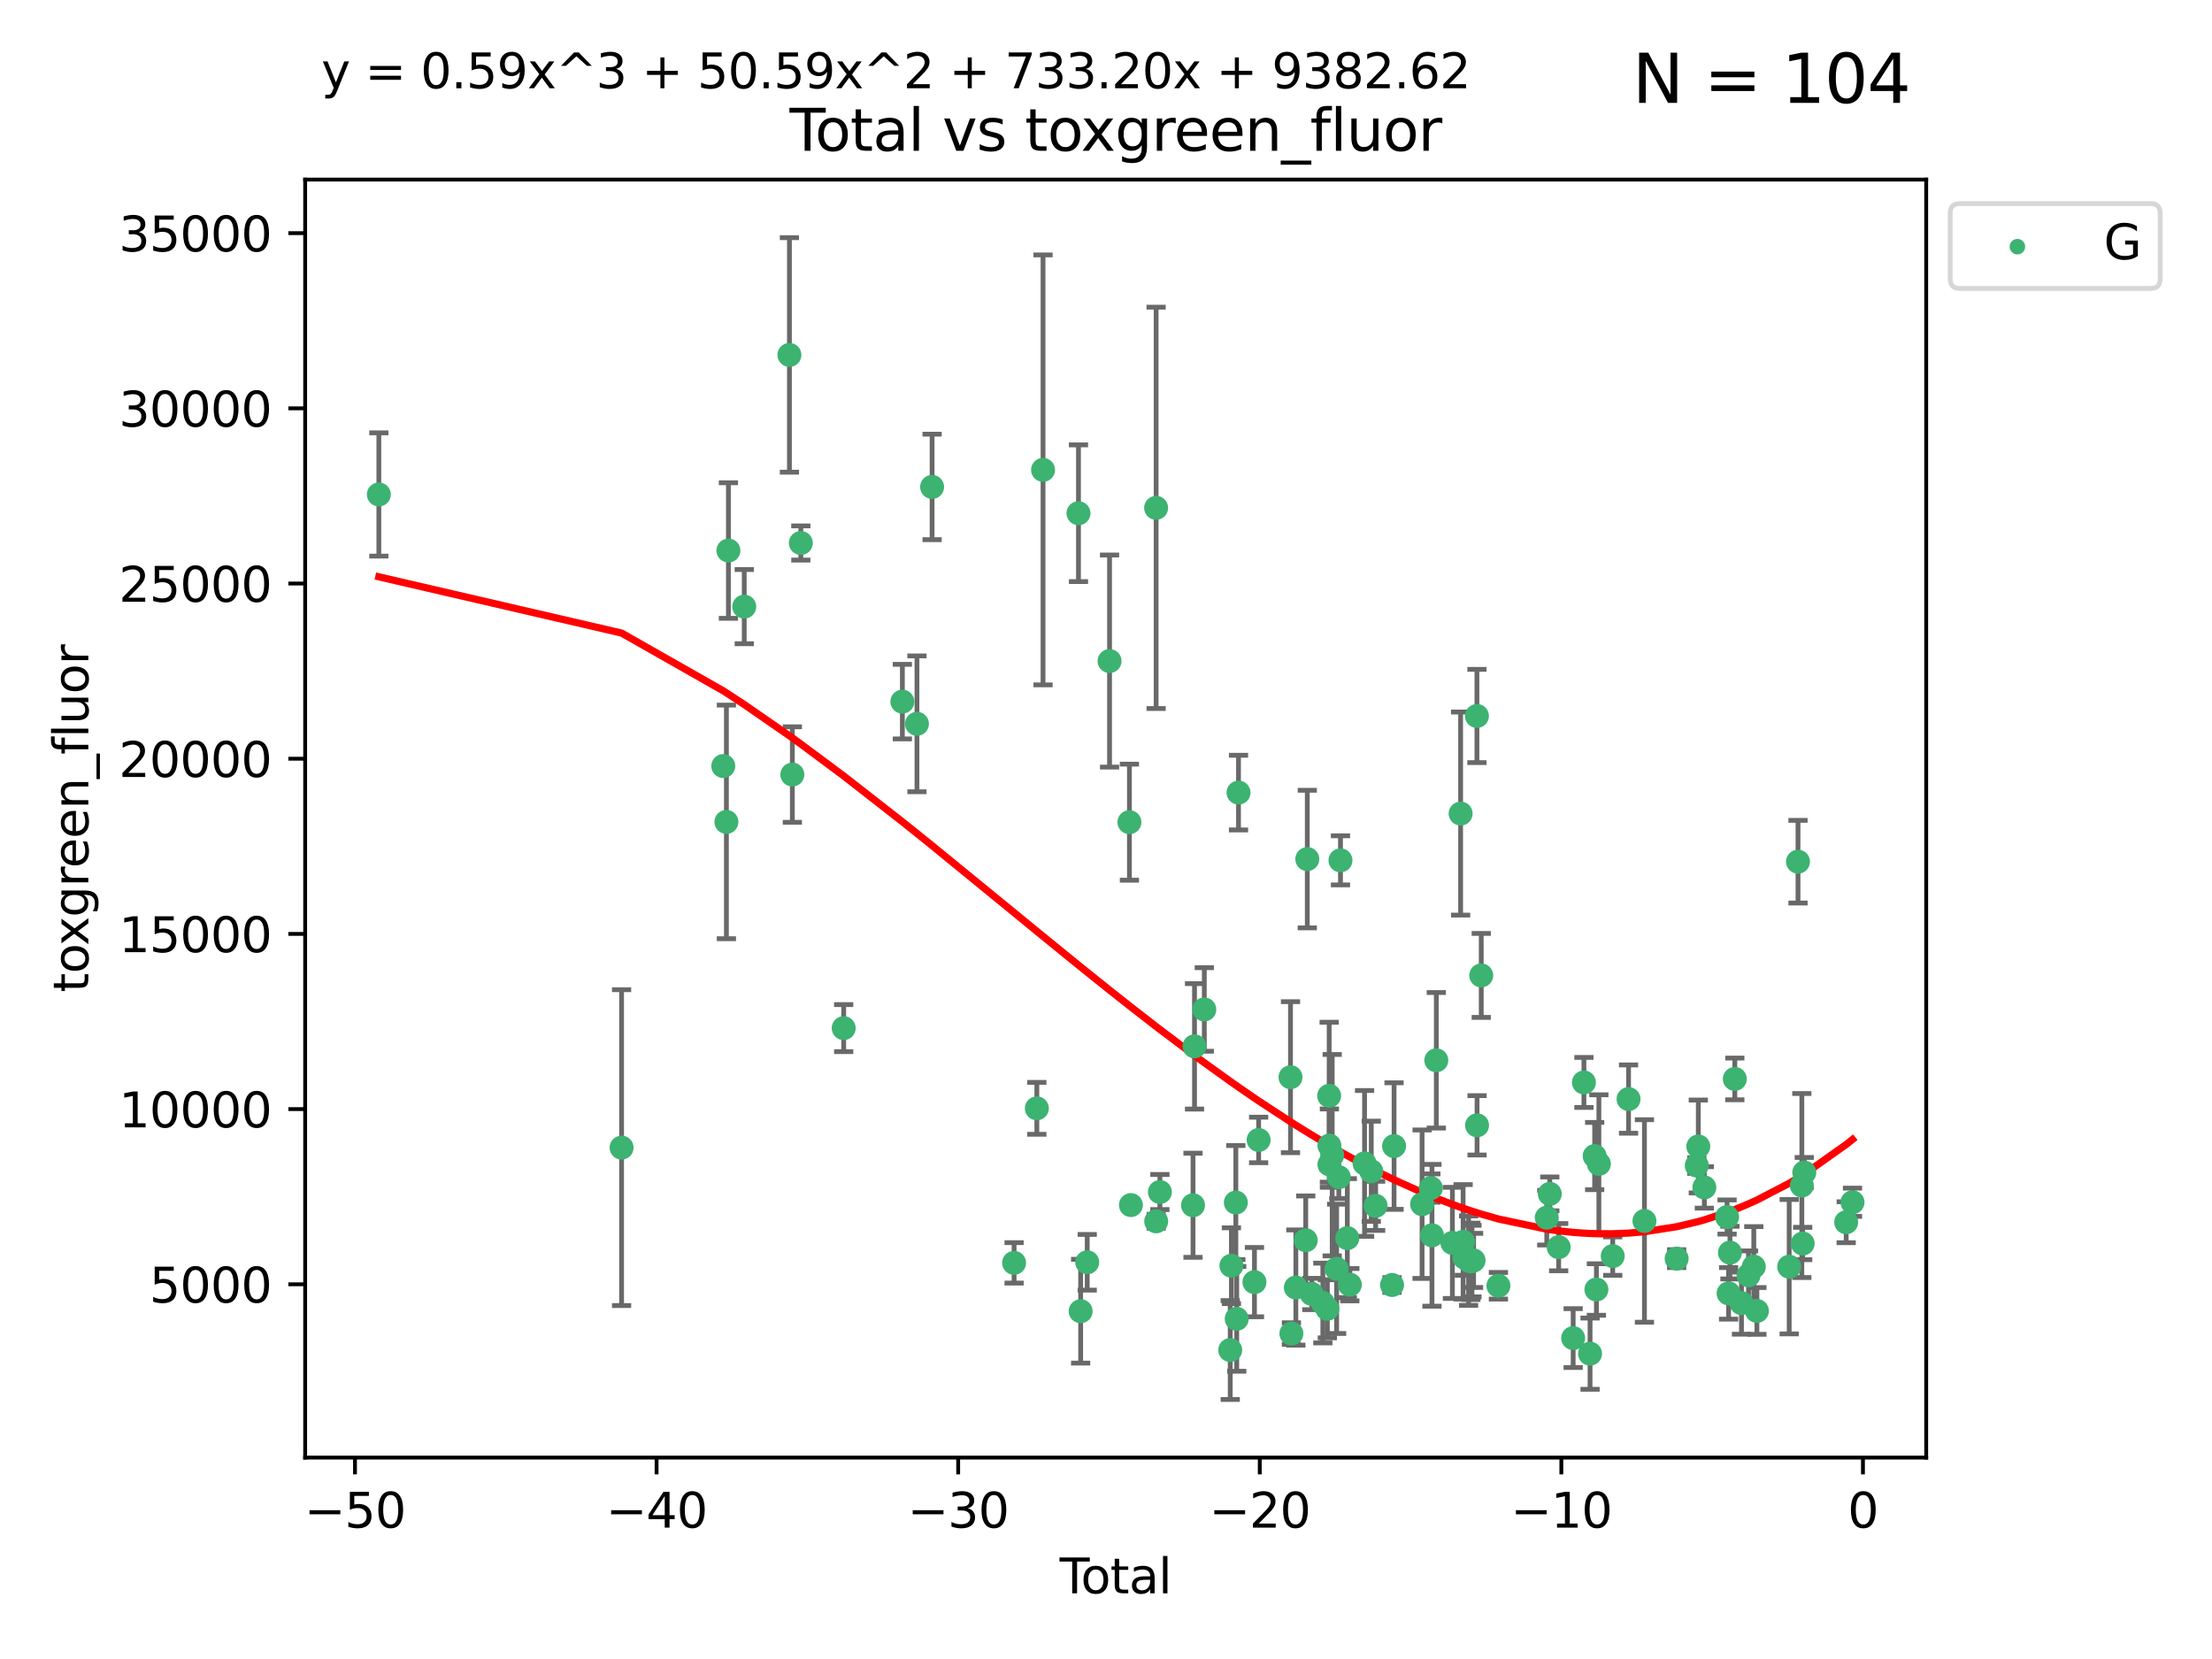 <?xml version="1.0" encoding="utf-8" standalone="no"?>
<!DOCTYPE svg PUBLIC "-//W3C//DTD SVG 1.1//EN"
  "http://www.w3.org/Graphics/SVG/1.1/DTD/svg11.dtd">
<svg xmlns:xlink="http://www.w3.org/1999/xlink" width="460.8pt" height="345.6pt" viewBox="0 0 460.8 345.6" xmlns="http://www.w3.org/2000/svg" version="1.1">
 <defs>
  <style type="text/css">*{stroke-linejoin: round; stroke-linecap: butt}</style>
 </defs>
 <g id="figure_1">
  <g id="patch_1">
   <path d="M 0 345.6 
L 460.8 345.6 
L 460.8 0 
L 0 0 
z
" style="fill: #ffffff"/>
  </g>
  <g id="axes_1">
   <g id="patch_2">
    <path d="M 63.571 303.64 
L 401.26 303.64 
L 401.26 37.411 
L 63.571 37.411 
z
" style="fill: #ffffff"/>
   </g>
   <g id="PathCollection_1">
    <defs>
     <path id="mf88d367cd4" d="M 0 1.118 
C 0.297 1.118 0.581 1 0.791 0.791 
C 1 0.581 1.118 0.297 1.118 0 
C 1.118 -0.297 1 -0.581 0.791 -0.791 
C 0.581 -1 0.297 -1.118 0 -1.118 
C -0.297 -1.118 -0.581 -1 -0.791 -0.791 
C -1 -0.581 -1.118 -0.297 -1.118 0 
C -1.118 0.297 -1 0.581 -0.791 0.791 
C -0.581 1 -0.297 1.118 0 1.118 
z
" style="stroke: #3cb371"/>
    </defs>
    <g clip-path="url(#pe2e672fb82)">
     <use xlink:href="#mf88d367cd4" x="78.921" y="103.006" style="fill: #3cb371; stroke: #3cb371"/>
     <use xlink:href="#mf88d367cd4" x="129.485" y="239.072" style="fill: #3cb371; stroke: #3cb371"/>
     <use xlink:href="#mf88d367cd4" x="150.671" y="159.58" style="fill: #3cb371; stroke: #3cb371"/>
     <use xlink:href="#mf88d367cd4" x="151.323" y="171.22" style="fill: #3cb371; stroke: #3cb371"/>
     <use xlink:href="#mf88d367cd4" x="151.742" y="114.689" style="fill: #3cb371; stroke: #3cb371"/>
     <use xlink:href="#mf88d367cd4" x="155.04" y="126.371" style="fill: #3cb371; stroke: #3cb371"/>
     <use xlink:href="#mf88d367cd4" x="164.45" y="73.939" style="fill: #3cb371; stroke: #3cb371"/>
     <use xlink:href="#mf88d367cd4" x="165.059" y="161.354" style="fill: #3cb371; stroke: #3cb371"/>
     <use xlink:href="#mf88d367cd4" x="166.829" y="113.116" style="fill: #3cb371; stroke: #3cb371"/>
     <use xlink:href="#mf88d367cd4" x="175.757" y="214.178" style="fill: #3cb371; stroke: #3cb371"/>
     <use xlink:href="#mf88d367cd4" x="187.978" y="146.162" style="fill: #3cb371; stroke: #3cb371"/>
     <use xlink:href="#mf88d367cd4" x="191.019" y="150.785" style="fill: #3cb371; stroke: #3cb371"/>
     <use xlink:href="#mf88d367cd4" x="194.174" y="101.435" style="fill: #3cb371; stroke: #3cb371"/>
     <use xlink:href="#mf88d367cd4" x="211.254" y="263.076" style="fill: #3cb371; stroke: #3cb371"/>
     <use xlink:href="#mf88d367cd4" x="215.993" y="230.884" style="fill: #3cb371; stroke: #3cb371"/>
     <use xlink:href="#mf88d367cd4" x="217.285" y="97.884" style="fill: #3cb371; stroke: #3cb371"/>
     <use xlink:href="#mf88d367cd4" x="224.667" y="106.914" style="fill: #3cb371; stroke: #3cb371"/>
     <use xlink:href="#mf88d367cd4" x="225.119" y="273.148" style="fill: #3cb371; stroke: #3cb371"/>
     <use xlink:href="#mf88d367cd4" x="226.488" y="262.957" style="fill: #3cb371; stroke: #3cb371"/>
     <use xlink:href="#mf88d367cd4" x="231.14" y="137.709" style="fill: #3cb371; stroke: #3cb371"/>
     <use xlink:href="#mf88d367cd4" x="235.279" y="171.274" style="fill: #3cb371; stroke: #3cb371"/>
     <use xlink:href="#mf88d367cd4" x="235.589" y="251.038" style="fill: #3cb371; stroke: #3cb371"/>
     <use xlink:href="#mf88d367cd4" x="240.841" y="105.795" style="fill: #3cb371; stroke: #3cb371"/>
     <use xlink:href="#mf88d367cd4" x="240.856" y="254.425" style="fill: #3cb371; stroke: #3cb371"/>
     <use xlink:href="#mf88d367cd4" x="241.63" y="248.323" style="fill: #3cb371; stroke: #3cb371"/>
     <use xlink:href="#mf88d367cd4" x="248.526" y="251.076" style="fill: #3cb371; stroke: #3cb371"/>
     <use xlink:href="#mf88d367cd4" x="248.841" y="217.973" style="fill: #3cb371; stroke: #3cb371"/>
     <use xlink:href="#mf88d367cd4" x="250.879" y="210.289" style="fill: #3cb371; stroke: #3cb371"/>
     <use xlink:href="#mf88d367cd4" x="256.279" y="281.238" style="fill: #3cb371; stroke: #3cb371"/>
     <use xlink:href="#mf88d367cd4" x="256.525" y="263.676" style="fill: #3cb371; stroke: #3cb371"/>
     <use xlink:href="#mf88d367cd4" x="257.448" y="250.512" style="fill: #3cb371; stroke: #3cb371"/>
     <use xlink:href="#mf88d367cd4" x="257.632" y="274.74" style="fill: #3cb371; stroke: #3cb371"/>
     <use xlink:href="#mf88d367cd4" x="258.004" y="165.114" style="fill: #3cb371; stroke: #3cb371"/>
     <use xlink:href="#mf88d367cd4" x="261.327" y="267.093" style="fill: #3cb371; stroke: #3cb371"/>
     <use xlink:href="#mf88d367cd4" x="262.197" y="237.475" style="fill: #3cb371; stroke: #3cb371"/>
     <use xlink:href="#mf88d367cd4" x="268.837" y="224.398" style="fill: #3cb371; stroke: #3cb371"/>
     <use xlink:href="#mf88d367cd4" x="269.024" y="277.8" style="fill: #3cb371; stroke: #3cb371"/>
     <use xlink:href="#mf88d367cd4" x="269.95" y="268.216" style="fill: #3cb371; stroke: #3cb371"/>
     <use xlink:href="#mf88d367cd4" x="272.009" y="258.363" style="fill: #3cb371; stroke: #3cb371"/>
     <use xlink:href="#mf88d367cd4" x="272.333" y="178.965" style="fill: #3cb371; stroke: #3cb371"/>
     <use xlink:href="#mf88d367cd4" x="273.273" y="269.565" style="fill: #3cb371; stroke: #3cb371"/>
     <use xlink:href="#mf88d367cd4" x="275.573" y="271.445" style="fill: #3cb371; stroke: #3cb371"/>
     <use xlink:href="#mf88d367cd4" x="276.508" y="272.647" style="fill: #3cb371; stroke: #3cb371"/>
     <use xlink:href="#mf88d367cd4" x="276.89" y="228.273" style="fill: #3cb371; stroke: #3cb371"/>
     <use xlink:href="#mf88d367cd4" x="276.939" y="238.645" style="fill: #3cb371; stroke: #3cb371"/>
     <use xlink:href="#mf88d367cd4" x="276.946" y="242.567" style="fill: #3cb371; stroke: #3cb371"/>
     <use xlink:href="#mf88d367cd4" x="277.522" y="240.645" style="fill: #3cb371; stroke: #3cb371"/>
     <use xlink:href="#mf88d367cd4" x="278.445" y="264.32" style="fill: #3cb371; stroke: #3cb371"/>
     <use xlink:href="#mf88d367cd4" x="278.898" y="245.227" style="fill: #3cb371; stroke: #3cb371"/>
     <use xlink:href="#mf88d367cd4" x="279.246" y="179.225" style="fill: #3cb371; stroke: #3cb371"/>
     <use xlink:href="#mf88d367cd4" x="280.669" y="257.922" style="fill: #3cb371; stroke: #3cb371"/>
     <use xlink:href="#mf88d367cd4" x="281.194" y="267.623" style="fill: #3cb371; stroke: #3cb371"/>
     <use xlink:href="#mf88d367cd4" x="284.262" y="242.362" style="fill: #3cb371; stroke: #3cb371"/>
     <use xlink:href="#mf88d367cd4" x="285.661" y="243.996" style="fill: #3cb371; stroke: #3cb371"/>
     <use xlink:href="#mf88d367cd4" x="286.57" y="251.202" style="fill: #3cb371; stroke: #3cb371"/>
     <use xlink:href="#mf88d367cd4" x="289.988" y="267.687" style="fill: #3cb371; stroke: #3cb371"/>
     <use xlink:href="#mf88d367cd4" x="290.409" y="238.748" style="fill: #3cb371; stroke: #3cb371"/>
     <use xlink:href="#mf88d367cd4" x="296.247" y="250.854" style="fill: #3cb371; stroke: #3cb371"/>
     <use xlink:href="#mf88d367cd4" x="298.076" y="247.501" style="fill: #3cb371; stroke: #3cb371"/>
     <use xlink:href="#mf88d367cd4" x="298.306" y="257.336" style="fill: #3cb371; stroke: #3cb371"/>
     <use xlink:href="#mf88d367cd4" x="299.21" y="220.881" style="fill: #3cb371; stroke: #3cb371"/>
     <use xlink:href="#mf88d367cd4" x="302.563" y="258.914" style="fill: #3cb371; stroke: #3cb371"/>
     <use xlink:href="#mf88d367cd4" x="304.274" y="169.48" style="fill: #3cb371; stroke: #3cb371"/>
     <use xlink:href="#mf88d367cd4" x="304.795" y="258.691" style="fill: #3cb371; stroke: #3cb371"/>
     <use xlink:href="#mf88d367cd4" x="305.045" y="261.943" style="fill: #3cb371; stroke: #3cb371"/>
     <use xlink:href="#mf88d367cd4" x="305.936" y="262.616" style="fill: #3cb371; stroke: #3cb371"/>
     <use xlink:href="#mf88d367cd4" x="306.406" y="262.761" style="fill: #3cb371; stroke: #3cb371"/>
     <use xlink:href="#mf88d367cd4" x="306.638" y="262.706" style="fill: #3cb371; stroke: #3cb371"/>
     <use xlink:href="#mf88d367cd4" x="306.974" y="262.569" style="fill: #3cb371; stroke: #3cb371"/>
     <use xlink:href="#mf88d367cd4" x="307.672" y="149.15" style="fill: #3cb371; stroke: #3cb371"/>
     <use xlink:href="#mf88d367cd4" x="307.698" y="234.423" style="fill: #3cb371; stroke: #3cb371"/>
     <use xlink:href="#mf88d367cd4" x="308.569" y="203.198" style="fill: #3cb371; stroke: #3cb371"/>
     <use xlink:href="#mf88d367cd4" x="312.148" y="267.85" style="fill: #3cb371; stroke: #3cb371"/>
     <use xlink:href="#mf88d367cd4" x="322.219" y="253.663" style="fill: #3cb371; stroke: #3cb371"/>
     <use xlink:href="#mf88d367cd4" x="322.852" y="248.707" style="fill: #3cb371; stroke: #3cb371"/>
     <use xlink:href="#mf88d367cd4" x="324.7" y="259.805" style="fill: #3cb371; stroke: #3cb371"/>
     <use xlink:href="#mf88d367cd4" x="327.718" y="278.747" style="fill: #3cb371; stroke: #3cb371"/>
     <use xlink:href="#mf88d367cd4" x="329.961" y="225.494" style="fill: #3cb371; stroke: #3cb371"/>
     <use xlink:href="#mf88d367cd4" x="331.239" y="281.992" style="fill: #3cb371; stroke: #3cb371"/>
     <use xlink:href="#mf88d367cd4" x="332.197" y="240.829" style="fill: #3cb371; stroke: #3cb371"/>
     <use xlink:href="#mf88d367cd4" x="332.561" y="268.631" style="fill: #3cb371; stroke: #3cb371"/>
     <use xlink:href="#mf88d367cd4" x="333.077" y="242.458" style="fill: #3cb371; stroke: #3cb371"/>
     <use xlink:href="#mf88d367cd4" x="335.959" y="261.669" style="fill: #3cb371; stroke: #3cb371"/>
     <use xlink:href="#mf88d367cd4" x="339.257" y="228.959" style="fill: #3cb371; stroke: #3cb371"/>
     <use xlink:href="#mf88d367cd4" x="342.567" y="254.35" style="fill: #3cb371; stroke: #3cb371"/>
     <use xlink:href="#mf88d367cd4" x="349.276" y="262.195" style="fill: #3cb371; stroke: #3cb371"/>
     <use xlink:href="#mf88d367cd4" x="353.469" y="242.808" style="fill: #3cb371; stroke: #3cb371"/>
     <use xlink:href="#mf88d367cd4" x="353.788" y="238.831" style="fill: #3cb371; stroke: #3cb371"/>
     <use xlink:href="#mf88d367cd4" x="355.046" y="247.363" style="fill: #3cb371; stroke: #3cb371"/>
     <use xlink:href="#mf88d367cd4" x="359.783" y="253.528" style="fill: #3cb371; stroke: #3cb371"/>
     <use xlink:href="#mf88d367cd4" x="360.098" y="269.432" style="fill: #3cb371; stroke: #3cb371"/>
     <use xlink:href="#mf88d367cd4" x="360.381" y="260.945" style="fill: #3cb371; stroke: #3cb371"/>
     <use xlink:href="#mf88d367cd4" x="361.394" y="224.761" style="fill: #3cb371; stroke: #3cb371"/>
     <use xlink:href="#mf88d367cd4" x="362.78" y="271.466" style="fill: #3cb371; stroke: #3cb371"/>
     <use xlink:href="#mf88d367cd4" x="364.246" y="265.683" style="fill: #3cb371; stroke: #3cb371"/>
     <use xlink:href="#mf88d367cd4" x="365.347" y="263.877" style="fill: #3cb371; stroke: #3cb371"/>
     <use xlink:href="#mf88d367cd4" x="365.995" y="273.09" style="fill: #3cb371; stroke: #3cb371"/>
     <use xlink:href="#mf88d367cd4" x="372.72" y="263.876" style="fill: #3cb371; stroke: #3cb371"/>
     <use xlink:href="#mf88d367cd4" x="374.557" y="179.504" style="fill: #3cb371; stroke: #3cb371"/>
     <use xlink:href="#mf88d367cd4" x="375.355" y="246.967" style="fill: #3cb371; stroke: #3cb371"/>
     <use xlink:href="#mf88d367cd4" x="375.531" y="259.048" style="fill: #3cb371; stroke: #3cb371"/>
     <use xlink:href="#mf88d367cd4" x="375.864" y="244.256" style="fill: #3cb371; stroke: #3cb371"/>
     <use xlink:href="#mf88d367cd4" x="384.593" y="254.615" style="fill: #3cb371; stroke: #3cb371"/>
     <use xlink:href="#mf88d367cd4" x="385.911" y="250.454" style="fill: #3cb371; stroke: #3cb371"/>
    </g>
   </g>
   <g id="matplotlib.axis_1">
    <g id="xtick_1">
     <g id="line2d_1">
      <defs>
       <path id="m91f6ab9be3" d="M 0 0 
L 0 3.5 
" style="stroke: #000000; stroke-width: 0.8"/>
      </defs>
      <g>
       <use xlink:href="#m91f6ab9be3" x="73.95" y="303.64" style="stroke: #000000; stroke-width: 0.8"/>
      </g>
     </g>
     <g id="text_1">
      <!-- −50 -->
      <g transform="translate(63.398 318.238)scale(0.1 -0.1)">
       <defs>
        <path id="DejaVuSans-2212" d="M 678 2272 
L 4684 2272 
L 4684 1741 
L 678 1741 
L 678 2272 
z
" transform="scale(0.016)"/>
        <path id="DejaVuSans-35" d="M 691 4666 
L 3169 4666 
L 3169 4134 
L 1269 4134 
L 1269 2991 
Q 1406 3038 1543 3061 
Q 1681 3084 1819 3084 
Q 2600 3084 3056 2656 
Q 3513 2228 3513 1497 
Q 3513 744 3044 326 
Q 2575 -91 1722 -91 
Q 1428 -91 1123 -41 
Q 819 9 494 109 
L 494 744 
Q 775 591 1075 516 
Q 1375 441 1709 441 
Q 2250 441 2565 725 
Q 2881 1009 2881 1497 
Q 2881 1984 2565 2268 
Q 2250 2553 1709 2553 
Q 1456 2553 1204 2497 
Q 953 2441 691 2322 
L 691 4666 
z
" transform="scale(0.016)"/>
        <path id="DejaVuSans-30" d="M 2034 4250 
Q 1547 4250 1301 3770 
Q 1056 3291 1056 2328 
Q 1056 1369 1301 889 
Q 1547 409 2034 409 
Q 2525 409 2770 889 
Q 3016 1369 3016 2328 
Q 3016 3291 2770 3770 
Q 2525 4250 2034 4250 
z
M 2034 4750 
Q 2819 4750 3233 4129 
Q 3647 3509 3647 2328 
Q 3647 1150 3233 529 
Q 2819 -91 2034 -91 
Q 1250 -91 836 529 
Q 422 1150 422 2328 
Q 422 3509 836 4129 
Q 1250 4750 2034 4750 
z
" transform="scale(0.016)"/>
       </defs>
       <use xlink:href="#DejaVuSans-2212"/>
       <use xlink:href="#DejaVuSans-35" x="83.789"/>
       <use xlink:href="#DejaVuSans-30" x="147.412"/>
      </g>
     </g>
    </g>
    <g id="xtick_2">
     <g id="line2d_2">
      <g>
       <use xlink:href="#m91f6ab9be3" x="136.778" y="303.64" style="stroke: #000000; stroke-width: 0.8"/>
      </g>
     </g>
     <g id="text_2">
      <!-- −40 -->
      <g transform="translate(126.225 318.238)scale(0.1 -0.1)">
       <defs>
        <path id="DejaVuSans-34" d="M 2419 4116 
L 825 1625 
L 2419 1625 
L 2419 4116 
z
M 2253 4666 
L 3047 4666 
L 3047 1625 
L 3713 1625 
L 3713 1100 
L 3047 1100 
L 3047 0 
L 2419 0 
L 2419 1100 
L 313 1100 
L 313 1709 
L 2253 4666 
z
" transform="scale(0.016)"/>
       </defs>
       <use xlink:href="#DejaVuSans-2212"/>
       <use xlink:href="#DejaVuSans-34" x="83.789"/>
       <use xlink:href="#DejaVuSans-30" x="147.412"/>
      </g>
     </g>
    </g>
    <g id="xtick_3">
     <g id="line2d_3">
      <g>
       <use xlink:href="#m91f6ab9be3" x="199.605" y="303.64" style="stroke: #000000; stroke-width: 0.8"/>
      </g>
     </g>
     <g id="text_3">
      <!-- −30 -->
      <g transform="translate(189.052 318.238)scale(0.1 -0.1)">
       <defs>
        <path id="DejaVuSans-33" d="M 2597 2516 
Q 3050 2419 3304 2112 
Q 3559 1806 3559 1356 
Q 3559 666 3084 287 
Q 2609 -91 1734 -91 
Q 1441 -91 1130 -33 
Q 819 25 488 141 
L 488 750 
Q 750 597 1062 519 
Q 1375 441 1716 441 
Q 2309 441 2620 675 
Q 2931 909 2931 1356 
Q 2931 1769 2642 2001 
Q 2353 2234 1838 2234 
L 1294 2234 
L 1294 2753 
L 1863 2753 
Q 2328 2753 2575 2939 
Q 2822 3125 2822 3475 
Q 2822 3834 2567 4026 
Q 2313 4219 1838 4219 
Q 1578 4219 1281 4162 
Q 984 4106 628 3988 
L 628 4550 
Q 988 4650 1302 4700 
Q 1616 4750 1894 4750 
Q 2613 4750 3031 4423 
Q 3450 4097 3450 3541 
Q 3450 3153 3228 2886 
Q 3006 2619 2597 2516 
z
" transform="scale(0.016)"/>
       </defs>
       <use xlink:href="#DejaVuSans-2212"/>
       <use xlink:href="#DejaVuSans-33" x="83.789"/>
       <use xlink:href="#DejaVuSans-30" x="147.412"/>
      </g>
     </g>
    </g>
    <g id="xtick_4">
     <g id="line2d_4">
      <g>
       <use xlink:href="#m91f6ab9be3" x="262.432" y="303.64" style="stroke: #000000; stroke-width: 0.8"/>
      </g>
     </g>
     <g id="text_4">
      <!-- −20 -->
      <g transform="translate(251.88 318.238)scale(0.1 -0.1)">
       <defs>
        <path id="DejaVuSans-32" d="M 1228 531 
L 3431 531 
L 3431 0 
L 469 0 
L 469 531 
Q 828 903 1448 1529 
Q 2069 2156 2228 2338 
Q 2531 2678 2651 2914 
Q 2772 3150 2772 3378 
Q 2772 3750 2511 3984 
Q 2250 4219 1831 4219 
Q 1534 4219 1204 4116 
Q 875 4013 500 3803 
L 500 4441 
Q 881 4594 1212 4672 
Q 1544 4750 1819 4750 
Q 2544 4750 2975 4387 
Q 3406 4025 3406 3419 
Q 3406 3131 3298 2873 
Q 3191 2616 2906 2266 
Q 2828 2175 2409 1742 
Q 1991 1309 1228 531 
z
" transform="scale(0.016)"/>
       </defs>
       <use xlink:href="#DejaVuSans-2212"/>
       <use xlink:href="#DejaVuSans-32" x="83.789"/>
       <use xlink:href="#DejaVuSans-30" x="147.412"/>
      </g>
     </g>
    </g>
    <g id="xtick_5">
     <g id="line2d_5">
      <g>
       <use xlink:href="#m91f6ab9be3" x="325.259" y="303.64" style="stroke: #000000; stroke-width: 0.8"/>
      </g>
     </g>
     <g id="text_5">
      <!-- −10 -->
      <g transform="translate(314.707 318.238)scale(0.1 -0.1)">
       <defs>
        <path id="DejaVuSans-31" d="M 794 531 
L 1825 531 
L 1825 4091 
L 703 3866 
L 703 4441 
L 1819 4666 
L 2450 4666 
L 2450 531 
L 3481 531 
L 3481 0 
L 794 0 
L 794 531 
z
" transform="scale(0.016)"/>
       </defs>
       <use xlink:href="#DejaVuSans-2212"/>
       <use xlink:href="#DejaVuSans-31" x="83.789"/>
       <use xlink:href="#DejaVuSans-30" x="147.412"/>
      </g>
     </g>
    </g>
    <g id="xtick_6">
     <g id="line2d_6">
      <g>
       <use xlink:href="#m91f6ab9be3" x="388.086" y="303.64" style="stroke: #000000; stroke-width: 0.8"/>
      </g>
     </g>
     <g id="text_6">
      <!-- 0 -->
      <g transform="translate(384.905 318.238)scale(0.1 -0.1)">
       <use xlink:href="#DejaVuSans-30"/>
      </g>
     </g>
    </g>
    <g id="text_7">
     <!-- Total -->
     <g transform="translate(220.739 331.917)scale(0.1 -0.1)">
      <defs>
       <path id="DejaVuSans-54" d="M -19 4666 
L 3928 4666 
L 3928 4134 
L 2272 4134 
L 2272 0 
L 1638 0 
L 1638 4134 
L -19 4134 
L -19 4666 
z
" transform="scale(0.016)"/>
       <path id="DejaVuSans-6f" d="M 1959 3097 
Q 1497 3097 1228 2736 
Q 959 2375 959 1747 
Q 959 1119 1226 758 
Q 1494 397 1959 397 
Q 2419 397 2687 759 
Q 2956 1122 2956 1747 
Q 2956 2369 2687 2733 
Q 2419 3097 1959 3097 
z
M 1959 3584 
Q 2709 3584 3137 3096 
Q 3566 2609 3566 1747 
Q 3566 888 3137 398 
Q 2709 -91 1959 -91 
Q 1206 -91 779 398 
Q 353 888 353 1747 
Q 353 2609 779 3096 
Q 1206 3584 1959 3584 
z
" transform="scale(0.016)"/>
       <path id="DejaVuSans-74" d="M 1172 4494 
L 1172 3500 
L 2356 3500 
L 2356 3053 
L 1172 3053 
L 1172 1153 
Q 1172 725 1289 603 
Q 1406 481 1766 481 
L 2356 481 
L 2356 0 
L 1766 0 
Q 1100 0 847 248 
Q 594 497 594 1153 
L 594 3053 
L 172 3053 
L 172 3500 
L 594 3500 
L 594 4494 
L 1172 4494 
z
" transform="scale(0.016)"/>
       <path id="DejaVuSans-61" d="M 2194 1759 
Q 1497 1759 1228 1600 
Q 959 1441 959 1056 
Q 959 750 1161 570 
Q 1363 391 1709 391 
Q 2188 391 2477 730 
Q 2766 1069 2766 1631 
L 2766 1759 
L 2194 1759 
z
M 3341 1997 
L 3341 0 
L 2766 0 
L 2766 531 
Q 2569 213 2275 61 
Q 1981 -91 1556 -91 
Q 1019 -91 701 211 
Q 384 513 384 1019 
Q 384 1609 779 1909 
Q 1175 2209 1959 2209 
L 2766 2209 
L 2766 2266 
Q 2766 2663 2505 2880 
Q 2244 3097 1772 3097 
Q 1472 3097 1187 3025 
Q 903 2953 641 2809 
L 641 3341 
Q 956 3463 1253 3523 
Q 1550 3584 1831 3584 
Q 2591 3584 2966 3190 
Q 3341 2797 3341 1997 
z
" transform="scale(0.016)"/>
       <path id="DejaVuSans-6c" d="M 603 4863 
L 1178 4863 
L 1178 0 
L 603 0 
L 603 4863 
z
" transform="scale(0.016)"/>
      </defs>
      <use xlink:href="#DejaVuSans-54"/>
      <use xlink:href="#DejaVuSans-6f" x="44.084"/>
      <use xlink:href="#DejaVuSans-74" x="105.266"/>
      <use xlink:href="#DejaVuSans-61" x="144.475"/>
      <use xlink:href="#DejaVuSans-6c" x="205.754"/>
     </g>
    </g>
   </g>
   <g id="matplotlib.axis_2">
    <g id="ytick_1">
     <g id="line2d_7">
      <defs>
       <path id="m3598b383a9" d="M 0 0 
L -3.5 0 
" style="stroke: #000000; stroke-width: 0.8"/>
      </defs>
      <g>
       <use xlink:href="#m3598b383a9" x="63.571" y="267.545" style="stroke: #000000; stroke-width: 0.8"/>
      </g>
     </g>
     <g id="text_8">
      <!-- 5000 -->
      <g transform="translate(31.121 271.344)scale(0.1 -0.1)">
       <use xlink:href="#DejaVuSans-35"/>
       <use xlink:href="#DejaVuSans-30" x="63.623"/>
       <use xlink:href="#DejaVuSans-30" x="127.246"/>
       <use xlink:href="#DejaVuSans-30" x="190.869"/>
      </g>
     </g>
    </g>
    <g id="ytick_2">
     <g id="line2d_8">
      <g>
       <use xlink:href="#m3598b383a9" x="63.571" y="231.049" style="stroke: #000000; stroke-width: 0.8"/>
      </g>
     </g>
     <g id="text_9">
      <!-- 10000 -->
      <g transform="translate(24.759 234.849)scale(0.1 -0.1)">
       <use xlink:href="#DejaVuSans-31"/>
       <use xlink:href="#DejaVuSans-30" x="63.623"/>
       <use xlink:href="#DejaVuSans-30" x="127.246"/>
       <use xlink:href="#DejaVuSans-30" x="190.869"/>
       <use xlink:href="#DejaVuSans-30" x="254.492"/>
      </g>
     </g>
    </g>
    <g id="ytick_3">
     <g id="line2d_9">
      <g>
       <use xlink:href="#m3598b383a9" x="63.571" y="194.553" style="stroke: #000000; stroke-width: 0.8"/>
      </g>
     </g>
     <g id="text_10">
      <!-- 15000 -->
      <g transform="translate(24.759 198.353)scale(0.1 -0.1)">
       <use xlink:href="#DejaVuSans-31"/>
       <use xlink:href="#DejaVuSans-35" x="63.623"/>
       <use xlink:href="#DejaVuSans-30" x="127.246"/>
       <use xlink:href="#DejaVuSans-30" x="190.869"/>
       <use xlink:href="#DejaVuSans-30" x="254.492"/>
      </g>
     </g>
    </g>
    <g id="ytick_4">
     <g id="line2d_10">
      <g>
       <use xlink:href="#m3598b383a9" x="63.571" y="158.058" style="stroke: #000000; stroke-width: 0.8"/>
      </g>
     </g>
     <g id="text_11">
      <!-- 20000 -->
      <g transform="translate(24.759 161.857)scale(0.1 -0.1)">
       <use xlink:href="#DejaVuSans-32"/>
       <use xlink:href="#DejaVuSans-30" x="63.623"/>
       <use xlink:href="#DejaVuSans-30" x="127.246"/>
       <use xlink:href="#DejaVuSans-30" x="190.869"/>
       <use xlink:href="#DejaVuSans-30" x="254.492"/>
      </g>
     </g>
    </g>
    <g id="ytick_5">
     <g id="line2d_11">
      <g>
       <use xlink:href="#m3598b383a9" x="63.571" y="121.562" style="stroke: #000000; stroke-width: 0.8"/>
      </g>
     </g>
     <g id="text_12">
      <!-- 25000 -->
      <g transform="translate(24.759 125.361)scale(0.1 -0.1)">
       <use xlink:href="#DejaVuSans-32"/>
       <use xlink:href="#DejaVuSans-35" x="63.623"/>
       <use xlink:href="#DejaVuSans-30" x="127.246"/>
       <use xlink:href="#DejaVuSans-30" x="190.869"/>
       <use xlink:href="#DejaVuSans-30" x="254.492"/>
      </g>
     </g>
    </g>
    <g id="ytick_6">
     <g id="line2d_12">
      <g>
       <use xlink:href="#m3598b383a9" x="63.571" y="85.066" style="stroke: #000000; stroke-width: 0.8"/>
      </g>
     </g>
     <g id="text_13">
      <!-- 30000 -->
      <g transform="translate(24.759 88.865)scale(0.1 -0.1)">
       <use xlink:href="#DejaVuSans-33"/>
       <use xlink:href="#DejaVuSans-30" x="63.623"/>
       <use xlink:href="#DejaVuSans-30" x="127.246"/>
       <use xlink:href="#DejaVuSans-30" x="190.869"/>
       <use xlink:href="#DejaVuSans-30" x="254.492"/>
      </g>
     </g>
    </g>
    <g id="ytick_7">
     <g id="line2d_13">
      <g>
       <use xlink:href="#m3598b383a9" x="63.571" y="48.57" style="stroke: #000000; stroke-width: 0.8"/>
      </g>
     </g>
     <g id="text_14">
      <!-- 35000 -->
      <g transform="translate(24.759 52.369)scale(0.1 -0.1)">
       <use xlink:href="#DejaVuSans-33"/>
       <use xlink:href="#DejaVuSans-35" x="63.623"/>
       <use xlink:href="#DejaVuSans-30" x="127.246"/>
       <use xlink:href="#DejaVuSans-30" x="190.869"/>
       <use xlink:href="#DejaVuSans-30" x="254.492"/>
      </g>
     </g>
    </g>
    <g id="text_15">
     <!-- toxgreen_fluor -->
     <g transform="translate(18.401 206.72)rotate(-90)scale(0.1 -0.1)">
      <defs>
       <path id="DejaVuSans-78" d="M 3513 3500 
L 2247 1797 
L 3578 0 
L 2900 0 
L 1881 1375 
L 863 0 
L 184 0 
L 1544 1831 
L 300 3500 
L 978 3500 
L 1906 2253 
L 2834 3500 
L 3513 3500 
z
" transform="scale(0.016)"/>
       <path id="DejaVuSans-67" d="M 2906 1791 
Q 2906 2416 2648 2759 
Q 2391 3103 1925 3103 
Q 1463 3103 1205 2759 
Q 947 2416 947 1791 
Q 947 1169 1205 825 
Q 1463 481 1925 481 
Q 2391 481 2648 825 
Q 2906 1169 2906 1791 
z
M 3481 434 
Q 3481 -459 3084 -895 
Q 2688 -1331 1869 -1331 
Q 1566 -1331 1297 -1286 
Q 1028 -1241 775 -1147 
L 775 -588 
Q 1028 -725 1275 -790 
Q 1522 -856 1778 -856 
Q 2344 -856 2625 -561 
Q 2906 -266 2906 331 
L 2906 616 
Q 2728 306 2450 153 
Q 2172 0 1784 0 
Q 1141 0 747 490 
Q 353 981 353 1791 
Q 353 2603 747 3093 
Q 1141 3584 1784 3584 
Q 2172 3584 2450 3431 
Q 2728 3278 2906 2969 
L 2906 3500 
L 3481 3500 
L 3481 434 
z
" transform="scale(0.016)"/>
       <path id="DejaVuSans-72" d="M 2631 2963 
Q 2534 3019 2420 3045 
Q 2306 3072 2169 3072 
Q 1681 3072 1420 2755 
Q 1159 2438 1159 1844 
L 1159 0 
L 581 0 
L 581 3500 
L 1159 3500 
L 1159 2956 
Q 1341 3275 1631 3429 
Q 1922 3584 2338 3584 
Q 2397 3584 2469 3576 
Q 2541 3569 2628 3553 
L 2631 2963 
z
" transform="scale(0.016)"/>
       <path id="DejaVuSans-65" d="M 3597 1894 
L 3597 1613 
L 953 1613 
Q 991 1019 1311 708 
Q 1631 397 2203 397 
Q 2534 397 2845 478 
Q 3156 559 3463 722 
L 3463 178 
Q 3153 47 2828 -22 
Q 2503 -91 2169 -91 
Q 1331 -91 842 396 
Q 353 884 353 1716 
Q 353 2575 817 3079 
Q 1281 3584 2069 3584 
Q 2775 3584 3186 3129 
Q 3597 2675 3597 1894 
z
M 3022 2063 
Q 3016 2534 2758 2815 
Q 2500 3097 2075 3097 
Q 1594 3097 1305 2825 
Q 1016 2553 972 2059 
L 3022 2063 
z
" transform="scale(0.016)"/>
       <path id="DejaVuSans-6e" d="M 3513 2113 
L 3513 0 
L 2938 0 
L 2938 2094 
Q 2938 2591 2744 2837 
Q 2550 3084 2163 3084 
Q 1697 3084 1428 2787 
Q 1159 2491 1159 1978 
L 1159 0 
L 581 0 
L 581 3500 
L 1159 3500 
L 1159 2956 
Q 1366 3272 1645 3428 
Q 1925 3584 2291 3584 
Q 2894 3584 3203 3211 
Q 3513 2838 3513 2113 
z
" transform="scale(0.016)"/>
       <path id="DejaVuSans-5f" d="M 3263 -1063 
L 3263 -1509 
L -63 -1509 
L -63 -1063 
L 3263 -1063 
z
" transform="scale(0.016)"/>
       <path id="DejaVuSans-66" d="M 2375 4863 
L 2375 4384 
L 1825 4384 
Q 1516 4384 1395 4259 
Q 1275 4134 1275 3809 
L 1275 3500 
L 2222 3500 
L 2222 3053 
L 1275 3053 
L 1275 0 
L 697 0 
L 697 3053 
L 147 3053 
L 147 3500 
L 697 3500 
L 697 3744 
Q 697 4328 969 4595 
Q 1241 4863 1831 4863 
L 2375 4863 
z
" transform="scale(0.016)"/>
       <path id="DejaVuSans-75" d="M 544 1381 
L 544 3500 
L 1119 3500 
L 1119 1403 
Q 1119 906 1312 657 
Q 1506 409 1894 409 
Q 2359 409 2629 706 
Q 2900 1003 2900 1516 
L 2900 3500 
L 3475 3500 
L 3475 0 
L 2900 0 
L 2900 538 
Q 2691 219 2414 64 
Q 2138 -91 1772 -91 
Q 1169 -91 856 284 
Q 544 659 544 1381 
z
M 1991 3584 
L 1991 3584 
z
" transform="scale(0.016)"/>
      </defs>
      <use xlink:href="#DejaVuSans-74"/>
      <use xlink:href="#DejaVuSans-6f" x="39.209"/>
      <use xlink:href="#DejaVuSans-78" x="97.266"/>
      <use xlink:href="#DejaVuSans-67" x="156.445"/>
      <use xlink:href="#DejaVuSans-72" x="219.922"/>
      <use xlink:href="#DejaVuSans-65" x="258.785"/>
      <use xlink:href="#DejaVuSans-65" x="320.309"/>
      <use xlink:href="#DejaVuSans-6e" x="381.832"/>
      <use xlink:href="#DejaVuSans-5f" x="445.211"/>
      <use xlink:href="#DejaVuSans-66" x="495.211"/>
      <use xlink:href="#DejaVuSans-6c" x="530.416"/>
      <use xlink:href="#DejaVuSans-75" x="558.199"/>
      <use xlink:href="#DejaVuSans-6f" x="621.578"/>
      <use xlink:href="#DejaVuSans-72" x="682.76"/>
     </g>
    </g>
   </g>
   <g id="LineCollection_1">
    <path d="M 78.921 115.843 
L 78.921 90.169 
" clip-path="url(#pe2e672fb82)" style="fill: none; stroke: #696969"/>
    <path d="M 129.485 271.969 
L 129.485 206.174 
" clip-path="url(#pe2e672fb82)" style="fill: none; stroke: #696969"/>
    <path d="M 150.671 160.078 
L 150.671 159.081 
" clip-path="url(#pe2e672fb82)" style="fill: none; stroke: #696969"/>
    <path d="M 151.323 195.552 
L 151.323 146.888 
" clip-path="url(#pe2e672fb82)" style="fill: none; stroke: #696969"/>
    <path d="M 151.742 128.81 
L 151.742 100.568 
" clip-path="url(#pe2e672fb82)" style="fill: none; stroke: #696969"/>
    <path d="M 155.04 134.098 
L 155.04 118.643 
" clip-path="url(#pe2e672fb82)" style="fill: none; stroke: #696969"/>
    <path d="M 164.45 98.365 
L 164.45 49.513 
" clip-path="url(#pe2e672fb82)" style="fill: none; stroke: #696969"/>
    <path d="M 165.059 171.299 
L 165.059 151.408 
" clip-path="url(#pe2e672fb82)" style="fill: none; stroke: #696969"/>
    <path d="M 166.829 116.675 
L 166.829 109.556 
" clip-path="url(#pe2e672fb82)" style="fill: none; stroke: #696969"/>
    <path d="M 175.757 219.079 
L 175.757 209.278 
" clip-path="url(#pe2e672fb82)" style="fill: none; stroke: #696969"/>
    <path d="M 187.978 153.929 
L 187.978 138.396 
" clip-path="url(#pe2e672fb82)" style="fill: none; stroke: #696969"/>
    <path d="M 191.019 164.935 
L 191.019 136.635 
" clip-path="url(#pe2e672fb82)" style="fill: none; stroke: #696969"/>
    <path d="M 194.174 112.422 
L 194.174 90.447 
" clip-path="url(#pe2e672fb82)" style="fill: none; stroke: #696969"/>
    <path d="M 211.254 267.288 
L 211.254 258.865 
" clip-path="url(#pe2e672fb82)" style="fill: none; stroke: #696969"/>
    <path d="M 215.993 236.288 
L 215.993 225.48 
" clip-path="url(#pe2e672fb82)" style="fill: none; stroke: #696969"/>
    <path d="M 217.285 142.669 
L 217.285 53.099 
" clip-path="url(#pe2e672fb82)" style="fill: none; stroke: #696969"/>
    <path d="M 224.667 121.15 
L 224.667 92.678 
" clip-path="url(#pe2e672fb82)" style="fill: none; stroke: #696969"/>
    <path d="M 225.119 283.96 
L 225.119 262.335 
" clip-path="url(#pe2e672fb82)" style="fill: none; stroke: #696969"/>
    <path d="M 226.488 268.755 
L 226.488 257.158 
" clip-path="url(#pe2e672fb82)" style="fill: none; stroke: #696969"/>
    <path d="M 231.14 159.803 
L 231.14 115.616 
" clip-path="url(#pe2e672fb82)" style="fill: none; stroke: #696969"/>
    <path d="M 235.279 183.36 
L 235.279 159.188 
" clip-path="url(#pe2e672fb82)" style="fill: none; stroke: #696969"/>
    <path d="M 235.589 251.709 
L 235.589 250.368 
" clip-path="url(#pe2e672fb82)" style="fill: none; stroke: #696969"/>
    <path d="M 240.841 147.599 
L 240.841 63.992 
" clip-path="url(#pe2e672fb82)" style="fill: none; stroke: #696969"/>
    <path d="M 240.856 255.864 
L 240.856 252.985 
" clip-path="url(#pe2e672fb82)" style="fill: none; stroke: #696969"/>
    <path d="M 241.63 251.978 
L 241.63 244.667 
" clip-path="url(#pe2e672fb82)" style="fill: none; stroke: #696969"/>
    <path d="M 248.526 261.924 
L 248.526 240.229 
" clip-path="url(#pe2e672fb82)" style="fill: none; stroke: #696969"/>
    <path d="M 248.841 231.041 
L 248.841 204.905 
" clip-path="url(#pe2e672fb82)" style="fill: none; stroke: #696969"/>
    <path d="M 250.879 218.994 
L 250.879 201.583 
" clip-path="url(#pe2e672fb82)" style="fill: none; stroke: #696969"/>
    <path d="M 256.279 291.539 
L 256.279 270.938 
" clip-path="url(#pe2e672fb82)" style="fill: none; stroke: #696969"/>
    <path d="M 256.525 271.567 
L 256.525 255.784 
" clip-path="url(#pe2e672fb82)" style="fill: none; stroke: #696969"/>
    <path d="M 257.448 262.389 
L 257.448 238.635 
" clip-path="url(#pe2e672fb82)" style="fill: none; stroke: #696969"/>
    <path d="M 257.632 285.655 
L 257.632 263.824 
" clip-path="url(#pe2e672fb82)" style="fill: none; stroke: #696969"/>
    <path d="M 258.004 172.892 
L 258.004 157.336 
" clip-path="url(#pe2e672fb82)" style="fill: none; stroke: #696969"/>
    <path d="M 261.327 274.311 
L 261.327 259.875 
" clip-path="url(#pe2e672fb82)" style="fill: none; stroke: #696969"/>
    <path d="M 262.197 242.216 
L 262.197 232.734 
" clip-path="url(#pe2e672fb82)" style="fill: none; stroke: #696969"/>
    <path d="M 268.837 240.124 
L 268.837 208.671 
" clip-path="url(#pe2e672fb82)" style="fill: none; stroke: #696969"/>
    <path d="M 269.024 280.043 
L 269.024 275.558 
" clip-path="url(#pe2e672fb82)" style="fill: none; stroke: #696969"/>
    <path d="M 269.95 280.217 
L 269.95 256.216 
" clip-path="url(#pe2e672fb82)" style="fill: none; stroke: #696969"/>
    <path d="M 272.009 267.584 
L 272.009 249.141 
" clip-path="url(#pe2e672fb82)" style="fill: none; stroke: #696969"/>
    <path d="M 272.333 193.299 
L 272.333 164.63 
" clip-path="url(#pe2e672fb82)" style="fill: none; stroke: #696969"/>
    <path d="M 273.273 272.828 
L 273.273 266.302 
" clip-path="url(#pe2e672fb82)" style="fill: none; stroke: #696969"/>
    <path d="M 275.573 279.754 
L 275.573 263.137 
" clip-path="url(#pe2e672fb82)" style="fill: none; stroke: #696969"/>
    <path d="M 276.508 278.696 
L 276.508 266.599 
" clip-path="url(#pe2e672fb82)" style="fill: none; stroke: #696969"/>
    <path d="M 276.89 243.597 
L 276.89 212.95 
" clip-path="url(#pe2e672fb82)" style="fill: none; stroke: #696969"/>
    <path d="M 276.939 246.267 
L 276.939 231.023 
" clip-path="url(#pe2e672fb82)" style="fill: none; stroke: #696969"/>
    <path d="M 276.946 247.333 
L 276.946 237.802 
" clip-path="url(#pe2e672fb82)" style="fill: none; stroke: #696969"/>
    <path d="M 277.522 261.625 
L 277.522 219.665 
" clip-path="url(#pe2e672fb82)" style="fill: none; stroke: #696969"/>
    <path d="M 278.445 277.786 
L 278.445 250.854 
" clip-path="url(#pe2e672fb82)" style="fill: none; stroke: #696969"/>
    <path d="M 278.898 249.684 
L 278.898 240.769 
" clip-path="url(#pe2e672fb82)" style="fill: none; stroke: #696969"/>
    <path d="M 279.246 184.338 
L 279.246 174.112 
" clip-path="url(#pe2e672fb82)" style="fill: none; stroke: #696969"/>
    <path d="M 280.669 270.311 
L 280.669 245.533 
" clip-path="url(#pe2e672fb82)" style="fill: none; stroke: #696969"/>
    <path d="M 281.194 270.993 
L 281.194 264.253 
" clip-path="url(#pe2e672fb82)" style="fill: none; stroke: #696969"/>
    <path d="M 284.262 257.548 
L 284.262 227.176 
" clip-path="url(#pe2e672fb82)" style="fill: none; stroke: #696969"/>
    <path d="M 285.661 254.434 
L 285.661 233.558 
" clip-path="url(#pe2e672fb82)" style="fill: none; stroke: #696969"/>
    <path d="M 286.57 256.319 
L 286.57 246.086 
" clip-path="url(#pe2e672fb82)" style="fill: none; stroke: #696969"/>
    <path d="M 289.988 269.238 
L 289.988 266.137 
" clip-path="url(#pe2e672fb82)" style="fill: none; stroke: #696969"/>
    <path d="M 290.409 251.928 
L 290.409 225.567 
" clip-path="url(#pe2e672fb82)" style="fill: none; stroke: #696969"/>
    <path d="M 296.247 266.319 
L 296.247 235.389 
" clip-path="url(#pe2e672fb82)" style="fill: none; stroke: #696969"/>
    <path d="M 298.076 250.451 
L 298.076 244.552 
" clip-path="url(#pe2e672fb82)" style="fill: none; stroke: #696969"/>
    <path d="M 298.306 272.107 
L 298.306 242.564 
" clip-path="url(#pe2e672fb82)" style="fill: none; stroke: #696969"/>
    <path d="M 299.21 234.995 
L 299.21 206.766 
" clip-path="url(#pe2e672fb82)" style="fill: none; stroke: #696969"/>
    <path d="M 302.563 270.49 
L 302.563 247.338 
" clip-path="url(#pe2e672fb82)" style="fill: none; stroke: #696969"/>
    <path d="M 304.274 190.629 
L 304.274 148.33 
" clip-path="url(#pe2e672fb82)" style="fill: none; stroke: #696969"/>
    <path d="M 304.795 270.607 
L 304.795 246.774 
" clip-path="url(#pe2e672fb82)" style="fill: none; stroke: #696969"/>
    <path d="M 305.045 265.668 
L 305.045 258.218 
" clip-path="url(#pe2e672fb82)" style="fill: none; stroke: #696969"/>
    <path d="M 305.936 271.925 
L 305.936 253.306 
" clip-path="url(#pe2e672fb82)" style="fill: none; stroke: #696969"/>
    <path d="M 306.406 270.725 
L 306.406 254.797 
" clip-path="url(#pe2e672fb82)" style="fill: none; stroke: #696969"/>
    <path d="M 306.638 270.158 
L 306.638 255.254 
" clip-path="url(#pe2e672fb82)" style="fill: none; stroke: #696969"/>
    <path d="M 306.974 268.206 
L 306.974 256.931 
" clip-path="url(#pe2e672fb82)" style="fill: none; stroke: #696969"/>
    <path d="M 307.672 158.862 
L 307.672 139.437 
" clip-path="url(#pe2e672fb82)" style="fill: none; stroke: #696969"/>
    <path d="M 307.698 240.602 
L 307.698 228.245 
" clip-path="url(#pe2e672fb82)" style="fill: none; stroke: #696969"/>
    <path d="M 308.569 211.945 
L 308.569 194.451 
" clip-path="url(#pe2e672fb82)" style="fill: none; stroke: #696969"/>
    <path d="M 312.148 270.624 
L 312.148 265.077 
" clip-path="url(#pe2e672fb82)" style="fill: none; stroke: #696969"/>
    <path d="M 322.219 259.36 
L 322.219 247.967 
" clip-path="url(#pe2e672fb82)" style="fill: none; stroke: #696969"/>
    <path d="M 322.852 252.232 
L 322.852 245.182 
" clip-path="url(#pe2e672fb82)" style="fill: none; stroke: #696969"/>
    <path d="M 324.7 264.726 
L 324.7 254.884 
" clip-path="url(#pe2e672fb82)" style="fill: none; stroke: #696969"/>
    <path d="M 327.718 284.877 
L 327.718 272.617 
" clip-path="url(#pe2e672fb82)" style="fill: none; stroke: #696969"/>
    <path d="M 329.961 230.704 
L 329.961 220.284 
" clip-path="url(#pe2e672fb82)" style="fill: none; stroke: #696969"/>
    <path d="M 331.239 289.409 
L 331.239 274.575 
" clip-path="url(#pe2e672fb82)" style="fill: none; stroke: #696969"/>
    <path d="M 332.197 247.833 
L 332.197 233.825 
" clip-path="url(#pe2e672fb82)" style="fill: none; stroke: #696969"/>
    <path d="M 332.561 273.998 
L 332.561 263.264 
" clip-path="url(#pe2e672fb82)" style="fill: none; stroke: #696969"/>
    <path d="M 333.077 256.853 
L 333.077 228.064 
" clip-path="url(#pe2e672fb82)" style="fill: none; stroke: #696969"/>
    <path d="M 335.959 265.669 
L 335.959 257.668 
" clip-path="url(#pe2e672fb82)" style="fill: none; stroke: #696969"/>
    <path d="M 339.257 236.068 
L 339.257 221.849 
" clip-path="url(#pe2e672fb82)" style="fill: none; stroke: #696969"/>
    <path d="M 342.567 275.441 
L 342.567 233.259 
" clip-path="url(#pe2e672fb82)" style="fill: none; stroke: #696969"/>
    <path d="M 349.276 264.063 
L 349.276 260.327 
" clip-path="url(#pe2e672fb82)" style="fill: none; stroke: #696969"/>
    <path d="M 353.469 244.439 
L 353.469 241.177 
" clip-path="url(#pe2e672fb82)" style="fill: none; stroke: #696969"/>
    <path d="M 353.788 248.504 
L 353.788 229.158 
" clip-path="url(#pe2e672fb82)" style="fill: none; stroke: #696969"/>
    <path d="M 355.046 251.676 
L 355.046 243.049 
" clip-path="url(#pe2e672fb82)" style="fill: none; stroke: #696969"/>
    <path d="M 359.783 257.087 
L 359.783 249.969 
" clip-path="url(#pe2e672fb82)" style="fill: none; stroke: #696969"/>
    <path d="M 360.098 274.801 
L 360.098 264.064 
" clip-path="url(#pe2e672fb82)" style="fill: none; stroke: #696969"/>
    <path d="M 360.381 266.429 
L 360.381 255.461 
" clip-path="url(#pe2e672fb82)" style="fill: none; stroke: #696969"/>
    <path d="M 361.394 229.107 
L 361.394 220.415 
" clip-path="url(#pe2e672fb82)" style="fill: none; stroke: #696969"/>
    <path d="M 362.78 277.937 
L 362.78 264.996 
" clip-path="url(#pe2e672fb82)" style="fill: none; stroke: #696969"/>
    <path d="M 364.246 270.779 
L 364.246 260.586 
" clip-path="url(#pe2e672fb82)" style="fill: none; stroke: #696969"/>
    <path d="M 365.347 272.234 
L 365.347 255.52 
" clip-path="url(#pe2e672fb82)" style="fill: none; stroke: #696969"/>
    <path d="M 365.995 277.962 
L 365.995 268.219 
" clip-path="url(#pe2e672fb82)" style="fill: none; stroke: #696969"/>
    <path d="M 372.72 277.872 
L 372.72 249.88 
" clip-path="url(#pe2e672fb82)" style="fill: none; stroke: #696969"/>
    <path d="M 374.557 188.116 
L 374.557 170.892 
" clip-path="url(#pe2e672fb82)" style="fill: none; stroke: #696969"/>
    <path d="M 375.355 266.132 
L 375.355 227.801 
" clip-path="url(#pe2e672fb82)" style="fill: none; stroke: #696969"/>
    <path d="M 375.531 262.42 
L 375.531 255.677 
" clip-path="url(#pe2e672fb82)" style="fill: none; stroke: #696969"/>
    <path d="M 375.864 247.392 
L 375.864 241.12 
" clip-path="url(#pe2e672fb82)" style="fill: none; stroke: #696969"/>
    <path d="M 384.593 258.879 
L 384.593 250.351 
" clip-path="url(#pe2e672fb82)" style="fill: none; stroke: #696969"/>
    <path d="M 385.911 253.393 
L 385.911 247.515 
" clip-path="url(#pe2e672fb82)" style="fill: none; stroke: #696969"/>
   </g>
   <g id="line2d_14">
    <defs>
     <path id="m7dff8af6f0" d="M 2 0 
L -2 -0 
" style="stroke: #696969"/>
    </defs>
    <g clip-path="url(#pe2e672fb82)">
     <use xlink:href="#m7dff8af6f0" x="78.921" y="115.843" style="fill: #696969; stroke: #696969"/>
     <use xlink:href="#m7dff8af6f0" x="129.485" y="271.969" style="fill: #696969; stroke: #696969"/>
     <use xlink:href="#m7dff8af6f0" x="150.671" y="160.078" style="fill: #696969; stroke: #696969"/>
     <use xlink:href="#m7dff8af6f0" x="151.323" y="195.552" style="fill: #696969; stroke: #696969"/>
     <use xlink:href="#m7dff8af6f0" x="151.742" y="128.81" style="fill: #696969; stroke: #696969"/>
     <use xlink:href="#m7dff8af6f0" x="155.04" y="134.098" style="fill: #696969; stroke: #696969"/>
     <use xlink:href="#m7dff8af6f0" x="164.45" y="98.365" style="fill: #696969; stroke: #696969"/>
     <use xlink:href="#m7dff8af6f0" x="165.059" y="171.299" style="fill: #696969; stroke: #696969"/>
     <use xlink:href="#m7dff8af6f0" x="166.829" y="116.675" style="fill: #696969; stroke: #696969"/>
     <use xlink:href="#m7dff8af6f0" x="175.757" y="219.079" style="fill: #696969; stroke: #696969"/>
     <use xlink:href="#m7dff8af6f0" x="187.978" y="153.929" style="fill: #696969; stroke: #696969"/>
     <use xlink:href="#m7dff8af6f0" x="191.019" y="164.935" style="fill: #696969; stroke: #696969"/>
     <use xlink:href="#m7dff8af6f0" x="194.174" y="112.422" style="fill: #696969; stroke: #696969"/>
     <use xlink:href="#m7dff8af6f0" x="211.254" y="267.288" style="fill: #696969; stroke: #696969"/>
     <use xlink:href="#m7dff8af6f0" x="215.993" y="236.288" style="fill: #696969; stroke: #696969"/>
     <use xlink:href="#m7dff8af6f0" x="217.285" y="142.669" style="fill: #696969; stroke: #696969"/>
     <use xlink:href="#m7dff8af6f0" x="224.667" y="121.15" style="fill: #696969; stroke: #696969"/>
     <use xlink:href="#m7dff8af6f0" x="225.119" y="283.96" style="fill: #696969; stroke: #696969"/>
     <use xlink:href="#m7dff8af6f0" x="226.488" y="268.755" style="fill: #696969; stroke: #696969"/>
     <use xlink:href="#m7dff8af6f0" x="231.14" y="159.803" style="fill: #696969; stroke: #696969"/>
     <use xlink:href="#m7dff8af6f0" x="235.279" y="183.36" style="fill: #696969; stroke: #696969"/>
     <use xlink:href="#m7dff8af6f0" x="235.589" y="251.709" style="fill: #696969; stroke: #696969"/>
     <use xlink:href="#m7dff8af6f0" x="240.841" y="147.599" style="fill: #696969; stroke: #696969"/>
     <use xlink:href="#m7dff8af6f0" x="240.856" y="255.864" style="fill: #696969; stroke: #696969"/>
     <use xlink:href="#m7dff8af6f0" x="241.63" y="251.978" style="fill: #696969; stroke: #696969"/>
     <use xlink:href="#m7dff8af6f0" x="248.526" y="261.924" style="fill: #696969; stroke: #696969"/>
     <use xlink:href="#m7dff8af6f0" x="248.841" y="231.041" style="fill: #696969; stroke: #696969"/>
     <use xlink:href="#m7dff8af6f0" x="250.879" y="218.994" style="fill: #696969; stroke: #696969"/>
     <use xlink:href="#m7dff8af6f0" x="256.279" y="291.539" style="fill: #696969; stroke: #696969"/>
     <use xlink:href="#m7dff8af6f0" x="256.525" y="271.567" style="fill: #696969; stroke: #696969"/>
     <use xlink:href="#m7dff8af6f0" x="257.448" y="262.389" style="fill: #696969; stroke: #696969"/>
     <use xlink:href="#m7dff8af6f0" x="257.632" y="285.655" style="fill: #696969; stroke: #696969"/>
     <use xlink:href="#m7dff8af6f0" x="258.004" y="172.892" style="fill: #696969; stroke: #696969"/>
     <use xlink:href="#m7dff8af6f0" x="261.327" y="274.311" style="fill: #696969; stroke: #696969"/>
     <use xlink:href="#m7dff8af6f0" x="262.197" y="242.216" style="fill: #696969; stroke: #696969"/>
     <use xlink:href="#m7dff8af6f0" x="268.837" y="240.124" style="fill: #696969; stroke: #696969"/>
     <use xlink:href="#m7dff8af6f0" x="269.024" y="280.043" style="fill: #696969; stroke: #696969"/>
     <use xlink:href="#m7dff8af6f0" x="269.95" y="280.217" style="fill: #696969; stroke: #696969"/>
     <use xlink:href="#m7dff8af6f0" x="272.009" y="267.584" style="fill: #696969; stroke: #696969"/>
     <use xlink:href="#m7dff8af6f0" x="272.333" y="193.299" style="fill: #696969; stroke: #696969"/>
     <use xlink:href="#m7dff8af6f0" x="273.273" y="272.828" style="fill: #696969; stroke: #696969"/>
     <use xlink:href="#m7dff8af6f0" x="275.573" y="279.754" style="fill: #696969; stroke: #696969"/>
     <use xlink:href="#m7dff8af6f0" x="276.508" y="278.696" style="fill: #696969; stroke: #696969"/>
     <use xlink:href="#m7dff8af6f0" x="276.89" y="243.597" style="fill: #696969; stroke: #696969"/>
     <use xlink:href="#m7dff8af6f0" x="276.939" y="246.267" style="fill: #696969; stroke: #696969"/>
     <use xlink:href="#m7dff8af6f0" x="276.946" y="247.333" style="fill: #696969; stroke: #696969"/>
     <use xlink:href="#m7dff8af6f0" x="277.522" y="261.625" style="fill: #696969; stroke: #696969"/>
     <use xlink:href="#m7dff8af6f0" x="278.445" y="277.786" style="fill: #696969; stroke: #696969"/>
     <use xlink:href="#m7dff8af6f0" x="278.898" y="249.684" style="fill: #696969; stroke: #696969"/>
     <use xlink:href="#m7dff8af6f0" x="279.246" y="184.338" style="fill: #696969; stroke: #696969"/>
     <use xlink:href="#m7dff8af6f0" x="280.669" y="270.311" style="fill: #696969; stroke: #696969"/>
     <use xlink:href="#m7dff8af6f0" x="281.194" y="270.993" style="fill: #696969; stroke: #696969"/>
     <use xlink:href="#m7dff8af6f0" x="284.262" y="257.548" style="fill: #696969; stroke: #696969"/>
     <use xlink:href="#m7dff8af6f0" x="285.661" y="254.434" style="fill: #696969; stroke: #696969"/>
     <use xlink:href="#m7dff8af6f0" x="286.57" y="256.319" style="fill: #696969; stroke: #696969"/>
     <use xlink:href="#m7dff8af6f0" x="289.988" y="269.238" style="fill: #696969; stroke: #696969"/>
     <use xlink:href="#m7dff8af6f0" x="290.409" y="251.928" style="fill: #696969; stroke: #696969"/>
     <use xlink:href="#m7dff8af6f0" x="296.247" y="266.319" style="fill: #696969; stroke: #696969"/>
     <use xlink:href="#m7dff8af6f0" x="298.076" y="250.451" style="fill: #696969; stroke: #696969"/>
     <use xlink:href="#m7dff8af6f0" x="298.306" y="272.107" style="fill: #696969; stroke: #696969"/>
     <use xlink:href="#m7dff8af6f0" x="299.21" y="234.995" style="fill: #696969; stroke: #696969"/>
     <use xlink:href="#m7dff8af6f0" x="302.563" y="270.49" style="fill: #696969; stroke: #696969"/>
     <use xlink:href="#m7dff8af6f0" x="304.274" y="190.629" style="fill: #696969; stroke: #696969"/>
     <use xlink:href="#m7dff8af6f0" x="304.795" y="270.607" style="fill: #696969; stroke: #696969"/>
     <use xlink:href="#m7dff8af6f0" x="305.045" y="265.668" style="fill: #696969; stroke: #696969"/>
     <use xlink:href="#m7dff8af6f0" x="305.936" y="271.925" style="fill: #696969; stroke: #696969"/>
     <use xlink:href="#m7dff8af6f0" x="306.406" y="270.725" style="fill: #696969; stroke: #696969"/>
     <use xlink:href="#m7dff8af6f0" x="306.638" y="270.158" style="fill: #696969; stroke: #696969"/>
     <use xlink:href="#m7dff8af6f0" x="306.974" y="268.206" style="fill: #696969; stroke: #696969"/>
     <use xlink:href="#m7dff8af6f0" x="307.672" y="158.862" style="fill: #696969; stroke: #696969"/>
     <use xlink:href="#m7dff8af6f0" x="307.698" y="240.602" style="fill: #696969; stroke: #696969"/>
     <use xlink:href="#m7dff8af6f0" x="308.569" y="211.945" style="fill: #696969; stroke: #696969"/>
     <use xlink:href="#m7dff8af6f0" x="312.148" y="270.624" style="fill: #696969; stroke: #696969"/>
     <use xlink:href="#m7dff8af6f0" x="322.219" y="259.36" style="fill: #696969; stroke: #696969"/>
     <use xlink:href="#m7dff8af6f0" x="322.852" y="252.232" style="fill: #696969; stroke: #696969"/>
     <use xlink:href="#m7dff8af6f0" x="324.7" y="264.726" style="fill: #696969; stroke: #696969"/>
     <use xlink:href="#m7dff8af6f0" x="327.718" y="284.877" style="fill: #696969; stroke: #696969"/>
     <use xlink:href="#m7dff8af6f0" x="329.961" y="230.704" style="fill: #696969; stroke: #696969"/>
     <use xlink:href="#m7dff8af6f0" x="331.239" y="289.409" style="fill: #696969; stroke: #696969"/>
     <use xlink:href="#m7dff8af6f0" x="332.197" y="247.833" style="fill: #696969; stroke: #696969"/>
     <use xlink:href="#m7dff8af6f0" x="332.561" y="273.998" style="fill: #696969; stroke: #696969"/>
     <use xlink:href="#m7dff8af6f0" x="333.077" y="256.853" style="fill: #696969; stroke: #696969"/>
     <use xlink:href="#m7dff8af6f0" x="335.959" y="265.669" style="fill: #696969; stroke: #696969"/>
     <use xlink:href="#m7dff8af6f0" x="339.257" y="236.068" style="fill: #696969; stroke: #696969"/>
     <use xlink:href="#m7dff8af6f0" x="342.567" y="275.441" style="fill: #696969; stroke: #696969"/>
     <use xlink:href="#m7dff8af6f0" x="349.276" y="264.063" style="fill: #696969; stroke: #696969"/>
     <use xlink:href="#m7dff8af6f0" x="353.469" y="244.439" style="fill: #696969; stroke: #696969"/>
     <use xlink:href="#m7dff8af6f0" x="353.788" y="248.504" style="fill: #696969; stroke: #696969"/>
     <use xlink:href="#m7dff8af6f0" x="355.046" y="251.676" style="fill: #696969; stroke: #696969"/>
     <use xlink:href="#m7dff8af6f0" x="359.783" y="257.087" style="fill: #696969; stroke: #696969"/>
     <use xlink:href="#m7dff8af6f0" x="360.098" y="274.801" style="fill: #696969; stroke: #696969"/>
     <use xlink:href="#m7dff8af6f0" x="360.381" y="266.429" style="fill: #696969; stroke: #696969"/>
     <use xlink:href="#m7dff8af6f0" x="361.394" y="229.107" style="fill: #696969; stroke: #696969"/>
     <use xlink:href="#m7dff8af6f0" x="362.78" y="277.937" style="fill: #696969; stroke: #696969"/>
     <use xlink:href="#m7dff8af6f0" x="364.246" y="270.779" style="fill: #696969; stroke: #696969"/>
     <use xlink:href="#m7dff8af6f0" x="365.347" y="272.234" style="fill: #696969; stroke: #696969"/>
     <use xlink:href="#m7dff8af6f0" x="365.995" y="277.962" style="fill: #696969; stroke: #696969"/>
     <use xlink:href="#m7dff8af6f0" x="372.72" y="277.872" style="fill: #696969; stroke: #696969"/>
     <use xlink:href="#m7dff8af6f0" x="374.557" y="188.116" style="fill: #696969; stroke: #696969"/>
     <use xlink:href="#m7dff8af6f0" x="375.355" y="266.132" style="fill: #696969; stroke: #696969"/>
     <use xlink:href="#m7dff8af6f0" x="375.531" y="262.42" style="fill: #696969; stroke: #696969"/>
     <use xlink:href="#m7dff8af6f0" x="375.864" y="247.392" style="fill: #696969; stroke: #696969"/>
     <use xlink:href="#m7dff8af6f0" x="384.593" y="258.879" style="fill: #696969; stroke: #696969"/>
     <use xlink:href="#m7dff8af6f0" x="385.911" y="253.393" style="fill: #696969; stroke: #696969"/>
    </g>
   </g>
   <g id="line2d_15">
    <g clip-path="url(#pe2e672fb82)">
     <use xlink:href="#m7dff8af6f0" x="78.921" y="90.169" style="fill: #696969; stroke: #696969"/>
     <use xlink:href="#m7dff8af6f0" x="129.485" y="206.174" style="fill: #696969; stroke: #696969"/>
     <use xlink:href="#m7dff8af6f0" x="150.671" y="159.081" style="fill: #696969; stroke: #696969"/>
     <use xlink:href="#m7dff8af6f0" x="151.323" y="146.888" style="fill: #696969; stroke: #696969"/>
     <use xlink:href="#m7dff8af6f0" x="151.742" y="100.568" style="fill: #696969; stroke: #696969"/>
     <use xlink:href="#m7dff8af6f0" x="155.04" y="118.643" style="fill: #696969; stroke: #696969"/>
     <use xlink:href="#m7dff8af6f0" x="164.45" y="49.513" style="fill: #696969; stroke: #696969"/>
     <use xlink:href="#m7dff8af6f0" x="165.059" y="151.408" style="fill: #696969; stroke: #696969"/>
     <use xlink:href="#m7dff8af6f0" x="166.829" y="109.556" style="fill: #696969; stroke: #696969"/>
     <use xlink:href="#m7dff8af6f0" x="175.757" y="209.278" style="fill: #696969; stroke: #696969"/>
     <use xlink:href="#m7dff8af6f0" x="187.978" y="138.396" style="fill: #696969; stroke: #696969"/>
     <use xlink:href="#m7dff8af6f0" x="191.019" y="136.635" style="fill: #696969; stroke: #696969"/>
     <use xlink:href="#m7dff8af6f0" x="194.174" y="90.447" style="fill: #696969; stroke: #696969"/>
     <use xlink:href="#m7dff8af6f0" x="211.254" y="258.865" style="fill: #696969; stroke: #696969"/>
     <use xlink:href="#m7dff8af6f0" x="215.993" y="225.48" style="fill: #696969; stroke: #696969"/>
     <use xlink:href="#m7dff8af6f0" x="217.285" y="53.099" style="fill: #696969; stroke: #696969"/>
     <use xlink:href="#m7dff8af6f0" x="224.667" y="92.678" style="fill: #696969; stroke: #696969"/>
     <use xlink:href="#m7dff8af6f0" x="225.119" y="262.335" style="fill: #696969; stroke: #696969"/>
     <use xlink:href="#m7dff8af6f0" x="226.488" y="257.158" style="fill: #696969; stroke: #696969"/>
     <use xlink:href="#m7dff8af6f0" x="231.14" y="115.616" style="fill: #696969; stroke: #696969"/>
     <use xlink:href="#m7dff8af6f0" x="235.279" y="159.188" style="fill: #696969; stroke: #696969"/>
     <use xlink:href="#m7dff8af6f0" x="235.589" y="250.368" style="fill: #696969; stroke: #696969"/>
     <use xlink:href="#m7dff8af6f0" x="240.841" y="63.992" style="fill: #696969; stroke: #696969"/>
     <use xlink:href="#m7dff8af6f0" x="240.856" y="252.985" style="fill: #696969; stroke: #696969"/>
     <use xlink:href="#m7dff8af6f0" x="241.63" y="244.667" style="fill: #696969; stroke: #696969"/>
     <use xlink:href="#m7dff8af6f0" x="248.526" y="240.229" style="fill: #696969; stroke: #696969"/>
     <use xlink:href="#m7dff8af6f0" x="248.841" y="204.905" style="fill: #696969; stroke: #696969"/>
     <use xlink:href="#m7dff8af6f0" x="250.879" y="201.583" style="fill: #696969; stroke: #696969"/>
     <use xlink:href="#m7dff8af6f0" x="256.279" y="270.938" style="fill: #696969; stroke: #696969"/>
     <use xlink:href="#m7dff8af6f0" x="256.525" y="255.784" style="fill: #696969; stroke: #696969"/>
     <use xlink:href="#m7dff8af6f0" x="257.448" y="238.635" style="fill: #696969; stroke: #696969"/>
     <use xlink:href="#m7dff8af6f0" x="257.632" y="263.824" style="fill: #696969; stroke: #696969"/>
     <use xlink:href="#m7dff8af6f0" x="258.004" y="157.336" style="fill: #696969; stroke: #696969"/>
     <use xlink:href="#m7dff8af6f0" x="261.327" y="259.875" style="fill: #696969; stroke: #696969"/>
     <use xlink:href="#m7dff8af6f0" x="262.197" y="232.734" style="fill: #696969; stroke: #696969"/>
     <use xlink:href="#m7dff8af6f0" x="268.837" y="208.671" style="fill: #696969; stroke: #696969"/>
     <use xlink:href="#m7dff8af6f0" x="269.024" y="275.558" style="fill: #696969; stroke: #696969"/>
     <use xlink:href="#m7dff8af6f0" x="269.95" y="256.216" style="fill: #696969; stroke: #696969"/>
     <use xlink:href="#m7dff8af6f0" x="272.009" y="249.141" style="fill: #696969; stroke: #696969"/>
     <use xlink:href="#m7dff8af6f0" x="272.333" y="164.63" style="fill: #696969; stroke: #696969"/>
     <use xlink:href="#m7dff8af6f0" x="273.273" y="266.302" style="fill: #696969; stroke: #696969"/>
     <use xlink:href="#m7dff8af6f0" x="275.573" y="263.137" style="fill: #696969; stroke: #696969"/>
     <use xlink:href="#m7dff8af6f0" x="276.508" y="266.599" style="fill: #696969; stroke: #696969"/>
     <use xlink:href="#m7dff8af6f0" x="276.89" y="212.95" style="fill: #696969; stroke: #696969"/>
     <use xlink:href="#m7dff8af6f0" x="276.939" y="231.023" style="fill: #696969; stroke: #696969"/>
     <use xlink:href="#m7dff8af6f0" x="276.946" y="237.802" style="fill: #696969; stroke: #696969"/>
     <use xlink:href="#m7dff8af6f0" x="277.522" y="219.665" style="fill: #696969; stroke: #696969"/>
     <use xlink:href="#m7dff8af6f0" x="278.445" y="250.854" style="fill: #696969; stroke: #696969"/>
     <use xlink:href="#m7dff8af6f0" x="278.898" y="240.769" style="fill: #696969; stroke: #696969"/>
     <use xlink:href="#m7dff8af6f0" x="279.246" y="174.112" style="fill: #696969; stroke: #696969"/>
     <use xlink:href="#m7dff8af6f0" x="280.669" y="245.533" style="fill: #696969; stroke: #696969"/>
     <use xlink:href="#m7dff8af6f0" x="281.194" y="264.253" style="fill: #696969; stroke: #696969"/>
     <use xlink:href="#m7dff8af6f0" x="284.262" y="227.176" style="fill: #696969; stroke: #696969"/>
     <use xlink:href="#m7dff8af6f0" x="285.661" y="233.558" style="fill: #696969; stroke: #696969"/>
     <use xlink:href="#m7dff8af6f0" x="286.57" y="246.086" style="fill: #696969; stroke: #696969"/>
     <use xlink:href="#m7dff8af6f0" x="289.988" y="266.137" style="fill: #696969; stroke: #696969"/>
     <use xlink:href="#m7dff8af6f0" x="290.409" y="225.567" style="fill: #696969; stroke: #696969"/>
     <use xlink:href="#m7dff8af6f0" x="296.247" y="235.389" style="fill: #696969; stroke: #696969"/>
     <use xlink:href="#m7dff8af6f0" x="298.076" y="244.552" style="fill: #696969; stroke: #696969"/>
     <use xlink:href="#m7dff8af6f0" x="298.306" y="242.564" style="fill: #696969; stroke: #696969"/>
     <use xlink:href="#m7dff8af6f0" x="299.21" y="206.766" style="fill: #696969; stroke: #696969"/>
     <use xlink:href="#m7dff8af6f0" x="302.563" y="247.338" style="fill: #696969; stroke: #696969"/>
     <use xlink:href="#m7dff8af6f0" x="304.274" y="148.33" style="fill: #696969; stroke: #696969"/>
     <use xlink:href="#m7dff8af6f0" x="304.795" y="246.774" style="fill: #696969; stroke: #696969"/>
     <use xlink:href="#m7dff8af6f0" x="305.045" y="258.218" style="fill: #696969; stroke: #696969"/>
     <use xlink:href="#m7dff8af6f0" x="305.936" y="253.306" style="fill: #696969; stroke: #696969"/>
     <use xlink:href="#m7dff8af6f0" x="306.406" y="254.797" style="fill: #696969; stroke: #696969"/>
     <use xlink:href="#m7dff8af6f0" x="306.638" y="255.254" style="fill: #696969; stroke: #696969"/>
     <use xlink:href="#m7dff8af6f0" x="306.974" y="256.931" style="fill: #696969; stroke: #696969"/>
     <use xlink:href="#m7dff8af6f0" x="307.672" y="139.437" style="fill: #696969; stroke: #696969"/>
     <use xlink:href="#m7dff8af6f0" x="307.698" y="228.245" style="fill: #696969; stroke: #696969"/>
     <use xlink:href="#m7dff8af6f0" x="308.569" y="194.451" style="fill: #696969; stroke: #696969"/>
     <use xlink:href="#m7dff8af6f0" x="312.148" y="265.077" style="fill: #696969; stroke: #696969"/>
     <use xlink:href="#m7dff8af6f0" x="322.219" y="247.967" style="fill: #696969; stroke: #696969"/>
     <use xlink:href="#m7dff8af6f0" x="322.852" y="245.182" style="fill: #696969; stroke: #696969"/>
     <use xlink:href="#m7dff8af6f0" x="324.7" y="254.884" style="fill: #696969; stroke: #696969"/>
     <use xlink:href="#m7dff8af6f0" x="327.718" y="272.617" style="fill: #696969; stroke: #696969"/>
     <use xlink:href="#m7dff8af6f0" x="329.961" y="220.284" style="fill: #696969; stroke: #696969"/>
     <use xlink:href="#m7dff8af6f0" x="331.239" y="274.575" style="fill: #696969; stroke: #696969"/>
     <use xlink:href="#m7dff8af6f0" x="332.197" y="233.825" style="fill: #696969; stroke: #696969"/>
     <use xlink:href="#m7dff8af6f0" x="332.561" y="263.264" style="fill: #696969; stroke: #696969"/>
     <use xlink:href="#m7dff8af6f0" x="333.077" y="228.064" style="fill: #696969; stroke: #696969"/>
     <use xlink:href="#m7dff8af6f0" x="335.959" y="257.668" style="fill: #696969; stroke: #696969"/>
     <use xlink:href="#m7dff8af6f0" x="339.257" y="221.849" style="fill: #696969; stroke: #696969"/>
     <use xlink:href="#m7dff8af6f0" x="342.567" y="233.259" style="fill: #696969; stroke: #696969"/>
     <use xlink:href="#m7dff8af6f0" x="349.276" y="260.327" style="fill: #696969; stroke: #696969"/>
     <use xlink:href="#m7dff8af6f0" x="353.469" y="241.177" style="fill: #696969; stroke: #696969"/>
     <use xlink:href="#m7dff8af6f0" x="353.788" y="229.158" style="fill: #696969; stroke: #696969"/>
     <use xlink:href="#m7dff8af6f0" x="355.046" y="243.049" style="fill: #696969; stroke: #696969"/>
     <use xlink:href="#m7dff8af6f0" x="359.783" y="249.969" style="fill: #696969; stroke: #696969"/>
     <use xlink:href="#m7dff8af6f0" x="360.098" y="264.064" style="fill: #696969; stroke: #696969"/>
     <use xlink:href="#m7dff8af6f0" x="360.381" y="255.461" style="fill: #696969; stroke: #696969"/>
     <use xlink:href="#m7dff8af6f0" x="361.394" y="220.415" style="fill: #696969; stroke: #696969"/>
     <use xlink:href="#m7dff8af6f0" x="362.78" y="264.996" style="fill: #696969; stroke: #696969"/>
     <use xlink:href="#m7dff8af6f0" x="364.246" y="260.586" style="fill: #696969; stroke: #696969"/>
     <use xlink:href="#m7dff8af6f0" x="365.347" y="255.52" style="fill: #696969; stroke: #696969"/>
     <use xlink:href="#m7dff8af6f0" x="365.995" y="268.219" style="fill: #696969; stroke: #696969"/>
     <use xlink:href="#m7dff8af6f0" x="372.72" y="249.88" style="fill: #696969; stroke: #696969"/>
     <use xlink:href="#m7dff8af6f0" x="374.557" y="170.892" style="fill: #696969; stroke: #696969"/>
     <use xlink:href="#m7dff8af6f0" x="375.355" y="227.801" style="fill: #696969; stroke: #696969"/>
     <use xlink:href="#m7dff8af6f0" x="375.531" y="255.677" style="fill: #696969; stroke: #696969"/>
     <use xlink:href="#m7dff8af6f0" x="375.864" y="241.12" style="fill: #696969; stroke: #696969"/>
     <use xlink:href="#m7dff8af6f0" x="384.593" y="250.351" style="fill: #696969; stroke: #696969"/>
     <use xlink:href="#m7dff8af6f0" x="385.911" y="247.515" style="fill: #696969; stroke: #696969"/>
    </g>
   </g>
   <g id="line2d_16">
    <path d="M 78.921 120.164 
L 129.485 131.878 
L 150.671 143.912 
L 151.323 144.33 
L 151.742 144.602 
L 155.04 146.768 
L 164.45 153.278 
L 165.059 153.714 
L 166.829 154.993 
L 175.757 161.642 
L 187.978 171.182 
L 191.019 173.616 
L 194.174 176.158 
L 211.254 190.114 
L 215.993 193.998 
L 217.285 195.055 
L 224.667 201.058 
L 225.119 201.423 
L 226.488 202.528 
L 231.14 206.252 
L 235.279 209.524 
L 235.589 209.767 
L 240.841 213.847 
L 240.856 213.858 
L 241.63 214.452 
L 248.526 219.648 
L 248.841 219.881 
L 250.879 221.378 
L 256.279 225.254 
L 256.525 225.428 
L 257.448 226.075 
L 257.632 226.204 
L 258.004 226.464 
L 261.327 228.749 
L 262.197 229.338 
L 268.837 233.688 
L 269.024 233.807 
L 269.95 234.391 
L 272.009 235.67 
L 272.333 235.869 
L 273.273 236.443 
L 275.573 237.82 
L 276.508 238.368 
L 276.89 238.591 
L 276.939 238.62 
L 276.946 238.624 
L 277.522 238.958 
L 278.445 239.487 
L 278.898 239.745 
L 279.246 239.942 
L 280.669 240.738 
L 281.194 241.028 
L 284.262 242.68 
L 285.661 243.409 
L 286.57 243.874 
L 289.988 245.563 
L 290.409 245.765 
L 296.247 248.398 
L 298.076 249.16 
L 298.306 249.253 
L 299.21 249.617 
L 302.563 250.896 
L 304.274 251.507 
L 304.795 251.688 
L 305.045 251.773 
L 305.936 252.073 
L 306.406 252.228 
L 306.638 252.304 
L 306.974 252.412 
L 307.672 252.634 
L 307.698 252.642 
L 308.569 252.912 
L 312.148 253.936 
L 322.219 256.063 
L 322.852 256.158 
L 324.7 256.407 
L 327.718 256.726 
L 329.961 256.889 
L 331.239 256.954 
L 332.197 256.989 
L 332.561 256.999 
L 333.077 257.011 
L 335.959 257.011 
L 339.257 256.877 
L 342.567 256.593 
L 349.276 255.545 
L 353.469 254.557 
L 353.788 254.471 
L 355.046 254.117 
L 359.783 252.567 
L 360.098 252.451 
L 360.381 252.346 
L 361.394 251.96 
L 362.78 251.404 
L 364.246 250.783 
L 365.347 250.294 
L 365.995 249.996 
L 372.72 246.5 
L 374.557 245.411 
L 375.355 244.92 
L 375.531 244.81 
L 375.864 244.601 
L 384.593 238.418 
L 385.911 237.365 
" clip-path="url(#pe2e672fb82)" style="fill: none; stroke: #ff0000; stroke-width: 1.5; stroke-linecap: square"/>
   </g>
   <g id="line2d_17">
    <defs>
     <path id="me3a6733d21" d="M 0 2 
C 0.53 2 1.039 1.789 1.414 1.414 
C 1.789 1.039 2 0.53 2 0 
C 2 -0.53 1.789 -1.039 1.414 -1.414 
C 1.039 -1.789 0.53 -2 0 -2 
C -0.53 -2 -1.039 -1.789 -1.414 -1.414 
C -1.789 -1.039 -2 -0.53 -2 0 
C -2 0.53 -1.789 1.039 -1.414 1.414 
C -1.039 1.789 -0.53 2 0 2 
z
" style="stroke: #3cb371"/>
    </defs>
    <g clip-path="url(#pe2e672fb82)">
     <use xlink:href="#me3a6733d21" x="78.921" y="103.006" style="fill: #3cb371; stroke: #3cb371"/>
     <use xlink:href="#me3a6733d21" x="129.485" y="239.072" style="fill: #3cb371; stroke: #3cb371"/>
     <use xlink:href="#me3a6733d21" x="150.671" y="159.58" style="fill: #3cb371; stroke: #3cb371"/>
     <use xlink:href="#me3a6733d21" x="151.323" y="171.22" style="fill: #3cb371; stroke: #3cb371"/>
     <use xlink:href="#me3a6733d21" x="151.742" y="114.689" style="fill: #3cb371; stroke: #3cb371"/>
     <use xlink:href="#me3a6733d21" x="155.04" y="126.371" style="fill: #3cb371; stroke: #3cb371"/>
     <use xlink:href="#me3a6733d21" x="164.45" y="73.939" style="fill: #3cb371; stroke: #3cb371"/>
     <use xlink:href="#me3a6733d21" x="165.059" y="161.354" style="fill: #3cb371; stroke: #3cb371"/>
     <use xlink:href="#me3a6733d21" x="166.829" y="113.116" style="fill: #3cb371; stroke: #3cb371"/>
     <use xlink:href="#me3a6733d21" x="175.757" y="214.178" style="fill: #3cb371; stroke: #3cb371"/>
     <use xlink:href="#me3a6733d21" x="187.978" y="146.162" style="fill: #3cb371; stroke: #3cb371"/>
     <use xlink:href="#me3a6733d21" x="191.019" y="150.785" style="fill: #3cb371; stroke: #3cb371"/>
     <use xlink:href="#me3a6733d21" x="194.174" y="101.435" style="fill: #3cb371; stroke: #3cb371"/>
     <use xlink:href="#me3a6733d21" x="211.254" y="263.076" style="fill: #3cb371; stroke: #3cb371"/>
     <use xlink:href="#me3a6733d21" x="215.993" y="230.884" style="fill: #3cb371; stroke: #3cb371"/>
     <use xlink:href="#me3a6733d21" x="217.285" y="97.884" style="fill: #3cb371; stroke: #3cb371"/>
     <use xlink:href="#me3a6733d21" x="224.667" y="106.914" style="fill: #3cb371; stroke: #3cb371"/>
     <use xlink:href="#me3a6733d21" x="225.119" y="273.148" style="fill: #3cb371; stroke: #3cb371"/>
     <use xlink:href="#me3a6733d21" x="226.488" y="262.957" style="fill: #3cb371; stroke: #3cb371"/>
     <use xlink:href="#me3a6733d21" x="231.14" y="137.709" style="fill: #3cb371; stroke: #3cb371"/>
     <use xlink:href="#me3a6733d21" x="235.279" y="171.274" style="fill: #3cb371; stroke: #3cb371"/>
     <use xlink:href="#me3a6733d21" x="235.589" y="251.038" style="fill: #3cb371; stroke: #3cb371"/>
     <use xlink:href="#me3a6733d21" x="240.841" y="105.795" style="fill: #3cb371; stroke: #3cb371"/>
     <use xlink:href="#me3a6733d21" x="240.856" y="254.425" style="fill: #3cb371; stroke: #3cb371"/>
     <use xlink:href="#me3a6733d21" x="241.63" y="248.323" style="fill: #3cb371; stroke: #3cb371"/>
     <use xlink:href="#me3a6733d21" x="248.526" y="251.076" style="fill: #3cb371; stroke: #3cb371"/>
     <use xlink:href="#me3a6733d21" x="248.841" y="217.973" style="fill: #3cb371; stroke: #3cb371"/>
     <use xlink:href="#me3a6733d21" x="250.879" y="210.289" style="fill: #3cb371; stroke: #3cb371"/>
     <use xlink:href="#me3a6733d21" x="256.279" y="281.238" style="fill: #3cb371; stroke: #3cb371"/>
     <use xlink:href="#me3a6733d21" x="256.525" y="263.676" style="fill: #3cb371; stroke: #3cb371"/>
     <use xlink:href="#me3a6733d21" x="257.448" y="250.512" style="fill: #3cb371; stroke: #3cb371"/>
     <use xlink:href="#me3a6733d21" x="257.632" y="274.74" style="fill: #3cb371; stroke: #3cb371"/>
     <use xlink:href="#me3a6733d21" x="258.004" y="165.114" style="fill: #3cb371; stroke: #3cb371"/>
     <use xlink:href="#me3a6733d21" x="261.327" y="267.093" style="fill: #3cb371; stroke: #3cb371"/>
     <use xlink:href="#me3a6733d21" x="262.197" y="237.475" style="fill: #3cb371; stroke: #3cb371"/>
     <use xlink:href="#me3a6733d21" x="268.837" y="224.398" style="fill: #3cb371; stroke: #3cb371"/>
     <use xlink:href="#me3a6733d21" x="269.024" y="277.8" style="fill: #3cb371; stroke: #3cb371"/>
     <use xlink:href="#me3a6733d21" x="269.95" y="268.216" style="fill: #3cb371; stroke: #3cb371"/>
     <use xlink:href="#me3a6733d21" x="272.009" y="258.363" style="fill: #3cb371; stroke: #3cb371"/>
     <use xlink:href="#me3a6733d21" x="272.333" y="178.965" style="fill: #3cb371; stroke: #3cb371"/>
     <use xlink:href="#me3a6733d21" x="273.273" y="269.565" style="fill: #3cb371; stroke: #3cb371"/>
     <use xlink:href="#me3a6733d21" x="275.573" y="271.445" style="fill: #3cb371; stroke: #3cb371"/>
     <use xlink:href="#me3a6733d21" x="276.508" y="272.647" style="fill: #3cb371; stroke: #3cb371"/>
     <use xlink:href="#me3a6733d21" x="276.89" y="228.273" style="fill: #3cb371; stroke: #3cb371"/>
     <use xlink:href="#me3a6733d21" x="276.939" y="238.645" style="fill: #3cb371; stroke: #3cb371"/>
     <use xlink:href="#me3a6733d21" x="276.946" y="242.567" style="fill: #3cb371; stroke: #3cb371"/>
     <use xlink:href="#me3a6733d21" x="277.522" y="240.645" style="fill: #3cb371; stroke: #3cb371"/>
     <use xlink:href="#me3a6733d21" x="278.445" y="264.32" style="fill: #3cb371; stroke: #3cb371"/>
     <use xlink:href="#me3a6733d21" x="278.898" y="245.227" style="fill: #3cb371; stroke: #3cb371"/>
     <use xlink:href="#me3a6733d21" x="279.246" y="179.225" style="fill: #3cb371; stroke: #3cb371"/>
     <use xlink:href="#me3a6733d21" x="280.669" y="257.922" style="fill: #3cb371; stroke: #3cb371"/>
     <use xlink:href="#me3a6733d21" x="281.194" y="267.623" style="fill: #3cb371; stroke: #3cb371"/>
     <use xlink:href="#me3a6733d21" x="284.262" y="242.362" style="fill: #3cb371; stroke: #3cb371"/>
     <use xlink:href="#me3a6733d21" x="285.661" y="243.996" style="fill: #3cb371; stroke: #3cb371"/>
     <use xlink:href="#me3a6733d21" x="286.57" y="251.202" style="fill: #3cb371; stroke: #3cb371"/>
     <use xlink:href="#me3a6733d21" x="289.988" y="267.687" style="fill: #3cb371; stroke: #3cb371"/>
     <use xlink:href="#me3a6733d21" x="290.409" y="238.748" style="fill: #3cb371; stroke: #3cb371"/>
     <use xlink:href="#me3a6733d21" x="296.247" y="250.854" style="fill: #3cb371; stroke: #3cb371"/>
     <use xlink:href="#me3a6733d21" x="298.076" y="247.501" style="fill: #3cb371; stroke: #3cb371"/>
     <use xlink:href="#me3a6733d21" x="298.306" y="257.336" style="fill: #3cb371; stroke: #3cb371"/>
     <use xlink:href="#me3a6733d21" x="299.21" y="220.881" style="fill: #3cb371; stroke: #3cb371"/>
     <use xlink:href="#me3a6733d21" x="302.563" y="258.914" style="fill: #3cb371; stroke: #3cb371"/>
     <use xlink:href="#me3a6733d21" x="304.274" y="169.48" style="fill: #3cb371; stroke: #3cb371"/>
     <use xlink:href="#me3a6733d21" x="304.795" y="258.691" style="fill: #3cb371; stroke: #3cb371"/>
     <use xlink:href="#me3a6733d21" x="305.045" y="261.943" style="fill: #3cb371; stroke: #3cb371"/>
     <use xlink:href="#me3a6733d21" x="305.936" y="262.616" style="fill: #3cb371; stroke: #3cb371"/>
     <use xlink:href="#me3a6733d21" x="306.406" y="262.761" style="fill: #3cb371; stroke: #3cb371"/>
     <use xlink:href="#me3a6733d21" x="306.638" y="262.706" style="fill: #3cb371; stroke: #3cb371"/>
     <use xlink:href="#me3a6733d21" x="306.974" y="262.569" style="fill: #3cb371; stroke: #3cb371"/>
     <use xlink:href="#me3a6733d21" x="307.672" y="149.15" style="fill: #3cb371; stroke: #3cb371"/>
     <use xlink:href="#me3a6733d21" x="307.698" y="234.423" style="fill: #3cb371; stroke: #3cb371"/>
     <use xlink:href="#me3a6733d21" x="308.569" y="203.198" style="fill: #3cb371; stroke: #3cb371"/>
     <use xlink:href="#me3a6733d21" x="312.148" y="267.85" style="fill: #3cb371; stroke: #3cb371"/>
     <use xlink:href="#me3a6733d21" x="322.219" y="253.663" style="fill: #3cb371; stroke: #3cb371"/>
     <use xlink:href="#me3a6733d21" x="322.852" y="248.707" style="fill: #3cb371; stroke: #3cb371"/>
     <use xlink:href="#me3a6733d21" x="324.7" y="259.805" style="fill: #3cb371; stroke: #3cb371"/>
     <use xlink:href="#me3a6733d21" x="327.718" y="278.747" style="fill: #3cb371; stroke: #3cb371"/>
     <use xlink:href="#me3a6733d21" x="329.961" y="225.494" style="fill: #3cb371; stroke: #3cb371"/>
     <use xlink:href="#me3a6733d21" x="331.239" y="281.992" style="fill: #3cb371; stroke: #3cb371"/>
     <use xlink:href="#me3a6733d21" x="332.197" y="240.829" style="fill: #3cb371; stroke: #3cb371"/>
     <use xlink:href="#me3a6733d21" x="332.561" y="268.631" style="fill: #3cb371; stroke: #3cb371"/>
     <use xlink:href="#me3a6733d21" x="333.077" y="242.458" style="fill: #3cb371; stroke: #3cb371"/>
     <use xlink:href="#me3a6733d21" x="335.959" y="261.669" style="fill: #3cb371; stroke: #3cb371"/>
     <use xlink:href="#me3a6733d21" x="339.257" y="228.959" style="fill: #3cb371; stroke: #3cb371"/>
     <use xlink:href="#me3a6733d21" x="342.567" y="254.35" style="fill: #3cb371; stroke: #3cb371"/>
     <use xlink:href="#me3a6733d21" x="349.276" y="262.195" style="fill: #3cb371; stroke: #3cb371"/>
     <use xlink:href="#me3a6733d21" x="353.469" y="242.808" style="fill: #3cb371; stroke: #3cb371"/>
     <use xlink:href="#me3a6733d21" x="353.788" y="238.831" style="fill: #3cb371; stroke: #3cb371"/>
     <use xlink:href="#me3a6733d21" x="355.046" y="247.363" style="fill: #3cb371; stroke: #3cb371"/>
     <use xlink:href="#me3a6733d21" x="359.783" y="253.528" style="fill: #3cb371; stroke: #3cb371"/>
     <use xlink:href="#me3a6733d21" x="360.098" y="269.432" style="fill: #3cb371; stroke: #3cb371"/>
     <use xlink:href="#me3a6733d21" x="360.381" y="260.945" style="fill: #3cb371; stroke: #3cb371"/>
     <use xlink:href="#me3a6733d21" x="361.394" y="224.761" style="fill: #3cb371; stroke: #3cb371"/>
     <use xlink:href="#me3a6733d21" x="362.78" y="271.466" style="fill: #3cb371; stroke: #3cb371"/>
     <use xlink:href="#me3a6733d21" x="364.246" y="265.683" style="fill: #3cb371; stroke: #3cb371"/>
     <use xlink:href="#me3a6733d21" x="365.347" y="263.877" style="fill: #3cb371; stroke: #3cb371"/>
     <use xlink:href="#me3a6733d21" x="365.995" y="273.09" style="fill: #3cb371; stroke: #3cb371"/>
     <use xlink:href="#me3a6733d21" x="372.72" y="263.876" style="fill: #3cb371; stroke: #3cb371"/>
     <use xlink:href="#me3a6733d21" x="374.557" y="179.504" style="fill: #3cb371; stroke: #3cb371"/>
     <use xlink:href="#me3a6733d21" x="375.355" y="246.967" style="fill: #3cb371; stroke: #3cb371"/>
     <use xlink:href="#me3a6733d21" x="375.531" y="259.048" style="fill: #3cb371; stroke: #3cb371"/>
     <use xlink:href="#me3a6733d21" x="375.864" y="244.256" style="fill: #3cb371; stroke: #3cb371"/>
     <use xlink:href="#me3a6733d21" x="384.593" y="254.615" style="fill: #3cb371; stroke: #3cb371"/>
     <use xlink:href="#me3a6733d21" x="385.911" y="250.454" style="fill: #3cb371; stroke: #3cb371"/>
    </g>
   </g>
   <g id="patch_3">
    <path d="M 63.571 303.64 
L 63.571 37.411 
" style="fill: none; stroke: #000000; stroke-width: 0.8; stroke-linejoin: miter; stroke-linecap: square"/>
   </g>
   <g id="patch_4">
    <path d="M 401.26 303.64 
L 401.26 37.411 
" style="fill: none; stroke: #000000; stroke-width: 0.8; stroke-linejoin: miter; stroke-linecap: square"/>
   </g>
   <g id="patch_5">
    <path d="M 63.571 303.64 
L 401.26 303.64 
" style="fill: none; stroke: #000000; stroke-width: 0.8; stroke-linejoin: miter; stroke-linecap: square"/>
   </g>
   <g id="patch_6">
    <path d="M 63.571 37.411 
L 401.26 37.411 
" style="fill: none; stroke: #000000; stroke-width: 0.8; stroke-linejoin: miter; stroke-linecap: square"/>
   </g>
   <g id="text_16">
    <!-- N = 104 -->
    <g transform="translate(340.057 21.426)scale(0.14 -0.14)">
     <defs>
      <path id="DejaVuSans-4e" d="M 628 4666 
L 1478 4666 
L 3547 763 
L 3547 4666 
L 4159 4666 
L 4159 0 
L 3309 0 
L 1241 3903 
L 1241 0 
L 628 0 
L 628 4666 
z
" transform="scale(0.016)"/>
      <path id="DejaVuSans-20" transform="scale(0.016)"/>
      <path id="DejaVuSans-3d" d="M 678 2906 
L 4684 2906 
L 4684 2381 
L 678 2381 
L 678 2906 
z
M 678 1631 
L 4684 1631 
L 4684 1100 
L 678 1100 
L 678 1631 
z
" transform="scale(0.016)"/>
     </defs>
     <use xlink:href="#DejaVuSans-4e"/>
     <use xlink:href="#DejaVuSans-20" x="74.805"/>
     <use xlink:href="#DejaVuSans-3d" x="106.592"/>
     <use xlink:href="#DejaVuSans-20" x="190.381"/>
     <use xlink:href="#DejaVuSans-31" x="222.168"/>
     <use xlink:href="#DejaVuSans-30" x="285.791"/>
     <use xlink:href="#DejaVuSans-34" x="349.414"/>
    </g>
   </g>
   <g id="text_17">
    <!-- y = 0.59x^3 + 50.59x^2 + 733.20x + 9382.62 -->
    <g transform="translate(66.948 18.387)scale(0.1 -0.1)">
     <defs>
      <path id="DejaVuSans-79" d="M 2059 -325 
Q 1816 -950 1584 -1140 
Q 1353 -1331 966 -1331 
L 506 -1331 
L 506 -850 
L 844 -850 
Q 1081 -850 1212 -737 
Q 1344 -625 1503 -206 
L 1606 56 
L 191 3500 
L 800 3500 
L 1894 763 
L 2988 3500 
L 3597 3500 
L 2059 -325 
z
" transform="scale(0.016)"/>
      <path id="DejaVuSans-2e" d="M 684 794 
L 1344 794 
L 1344 0 
L 684 0 
L 684 794 
z
" transform="scale(0.016)"/>
      <path id="DejaVuSans-39" d="M 703 97 
L 703 672 
Q 941 559 1184 500 
Q 1428 441 1663 441 
Q 2288 441 2617 861 
Q 2947 1281 2994 2138 
Q 2813 1869 2534 1725 
Q 2256 1581 1919 1581 
Q 1219 1581 811 2004 
Q 403 2428 403 3163 
Q 403 3881 828 4315 
Q 1253 4750 1959 4750 
Q 2769 4750 3195 4129 
Q 3622 3509 3622 2328 
Q 3622 1225 3098 567 
Q 2575 -91 1691 -91 
Q 1453 -91 1209 -44 
Q 966 3 703 97 
z
M 1959 2075 
Q 2384 2075 2632 2365 
Q 2881 2656 2881 3163 
Q 2881 3666 2632 3958 
Q 2384 4250 1959 4250 
Q 1534 4250 1286 3958 
Q 1038 3666 1038 3163 
Q 1038 2656 1286 2365 
Q 1534 2075 1959 2075 
z
" transform="scale(0.016)"/>
      <path id="DejaVuSans-5e" d="M 2988 4666 
L 4684 2925 
L 4056 2925 
L 2681 4159 
L 1306 2925 
L 678 2925 
L 2375 4666 
L 2988 4666 
z
" transform="scale(0.016)"/>
      <path id="DejaVuSans-2b" d="M 2944 4013 
L 2944 2272 
L 4684 2272 
L 4684 1741 
L 2944 1741 
L 2944 0 
L 2419 0 
L 2419 1741 
L 678 1741 
L 678 2272 
L 2419 2272 
L 2419 4013 
L 2944 4013 
z
" transform="scale(0.016)"/>
      <path id="DejaVuSans-37" d="M 525 4666 
L 3525 4666 
L 3525 4397 
L 1831 0 
L 1172 0 
L 2766 4134 
L 525 4134 
L 525 4666 
z
" transform="scale(0.016)"/>
      <path id="DejaVuSans-38" d="M 2034 2216 
Q 1584 2216 1326 1975 
Q 1069 1734 1069 1313 
Q 1069 891 1326 650 
Q 1584 409 2034 409 
Q 2484 409 2743 651 
Q 3003 894 3003 1313 
Q 3003 1734 2745 1975 
Q 2488 2216 2034 2216 
z
M 1403 2484 
Q 997 2584 770 2862 
Q 544 3141 544 3541 
Q 544 4100 942 4425 
Q 1341 4750 2034 4750 
Q 2731 4750 3128 4425 
Q 3525 4100 3525 3541 
Q 3525 3141 3298 2862 
Q 3072 2584 2669 2484 
Q 3125 2378 3379 2068 
Q 3634 1759 3634 1313 
Q 3634 634 3220 271 
Q 2806 -91 2034 -91 
Q 1263 -91 848 271 
Q 434 634 434 1313 
Q 434 1759 690 2068 
Q 947 2378 1403 2484 
z
M 1172 3481 
Q 1172 3119 1398 2916 
Q 1625 2713 2034 2713 
Q 2441 2713 2670 2916 
Q 2900 3119 2900 3481 
Q 2900 3844 2670 4047 
Q 2441 4250 2034 4250 
Q 1625 4250 1398 4047 
Q 1172 3844 1172 3481 
z
" transform="scale(0.016)"/>
      <path id="DejaVuSans-36" d="M 2113 2584 
Q 1688 2584 1439 2293 
Q 1191 2003 1191 1497 
Q 1191 994 1439 701 
Q 1688 409 2113 409 
Q 2538 409 2786 701 
Q 3034 994 3034 1497 
Q 3034 2003 2786 2293 
Q 2538 2584 2113 2584 
z
M 3366 4563 
L 3366 3988 
Q 3128 4100 2886 4159 
Q 2644 4219 2406 4219 
Q 1781 4219 1451 3797 
Q 1122 3375 1075 2522 
Q 1259 2794 1537 2939 
Q 1816 3084 2150 3084 
Q 2853 3084 3261 2657 
Q 3669 2231 3669 1497 
Q 3669 778 3244 343 
Q 2819 -91 2113 -91 
Q 1303 -91 875 529 
Q 447 1150 447 2328 
Q 447 3434 972 4092 
Q 1497 4750 2381 4750 
Q 2619 4750 2861 4703 
Q 3103 4656 3366 4563 
z
" transform="scale(0.016)"/>
     </defs>
     <use xlink:href="#DejaVuSans-79"/>
     <use xlink:href="#DejaVuSans-20" x="59.18"/>
     <use xlink:href="#DejaVuSans-3d" x="90.967"/>
     <use xlink:href="#DejaVuSans-20" x="174.756"/>
     <use xlink:href="#DejaVuSans-30" x="206.543"/>
     <use xlink:href="#DejaVuSans-2e" x="270.166"/>
     <use xlink:href="#DejaVuSans-35" x="301.953"/>
     <use xlink:href="#DejaVuSans-39" x="365.576"/>
     <use xlink:href="#DejaVuSans-78" x="429.199"/>
     <use xlink:href="#DejaVuSans-5e" x="488.379"/>
     <use xlink:href="#DejaVuSans-33" x="572.168"/>
     <use xlink:href="#DejaVuSans-20" x="635.791"/>
     <use xlink:href="#DejaVuSans-2b" x="667.578"/>
     <use xlink:href="#DejaVuSans-20" x="751.367"/>
     <use xlink:href="#DejaVuSans-35" x="783.154"/>
     <use xlink:href="#DejaVuSans-30" x="846.777"/>
     <use xlink:href="#DejaVuSans-2e" x="910.4"/>
     <use xlink:href="#DejaVuSans-35" x="942.188"/>
     <use xlink:href="#DejaVuSans-39" x="1005.811"/>
     <use xlink:href="#DejaVuSans-78" x="1069.434"/>
     <use xlink:href="#DejaVuSans-5e" x="1128.613"/>
     <use xlink:href="#DejaVuSans-32" x="1212.402"/>
     <use xlink:href="#DejaVuSans-20" x="1276.025"/>
     <use xlink:href="#DejaVuSans-2b" x="1307.812"/>
     <use xlink:href="#DejaVuSans-20" x="1391.602"/>
     <use xlink:href="#DejaVuSans-37" x="1423.389"/>
     <use xlink:href="#DejaVuSans-33" x="1487.012"/>
     <use xlink:href="#DejaVuSans-33" x="1550.635"/>
     <use xlink:href="#DejaVuSans-2e" x="1614.258"/>
     <use xlink:href="#DejaVuSans-32" x="1646.045"/>
     <use xlink:href="#DejaVuSans-30" x="1709.668"/>
     <use xlink:href="#DejaVuSans-78" x="1773.291"/>
     <use xlink:href="#DejaVuSans-20" x="1832.471"/>
     <use xlink:href="#DejaVuSans-2b" x="1864.258"/>
     <use xlink:href="#DejaVuSans-20" x="1948.047"/>
     <use xlink:href="#DejaVuSans-39" x="1979.834"/>
     <use xlink:href="#DejaVuSans-33" x="2043.457"/>
     <use xlink:href="#DejaVuSans-38" x="2107.08"/>
     <use xlink:href="#DejaVuSans-32" x="2170.703"/>
     <use xlink:href="#DejaVuSans-2e" x="2234.326"/>
     <use xlink:href="#DejaVuSans-36" x="2266.113"/>
     <use xlink:href="#DejaVuSans-32" x="2329.736"/>
    </g>
   </g>
   <g id="text_18">
    <!-- Total vs toxgreen_fluor -->
    <g transform="translate(164.48 31.411)scale(0.12 -0.12)">
     <defs>
      <path id="DejaVuSans-76" d="M 191 3500 
L 800 3500 
L 1894 563 
L 2988 3500 
L 3597 3500 
L 2284 0 
L 1503 0 
L 191 3500 
z
" transform="scale(0.016)"/>
      <path id="DejaVuSans-73" d="M 2834 3397 
L 2834 2853 
Q 2591 2978 2328 3040 
Q 2066 3103 1784 3103 
Q 1356 3103 1142 2972 
Q 928 2841 928 2578 
Q 928 2378 1081 2264 
Q 1234 2150 1697 2047 
L 1894 2003 
Q 2506 1872 2764 1633 
Q 3022 1394 3022 966 
Q 3022 478 2636 193 
Q 2250 -91 1575 -91 
Q 1294 -91 989 -36 
Q 684 19 347 128 
L 347 722 
Q 666 556 975 473 
Q 1284 391 1588 391 
Q 1994 391 2212 530 
Q 2431 669 2431 922 
Q 2431 1156 2273 1281 
Q 2116 1406 1581 1522 
L 1381 1569 
Q 847 1681 609 1914 
Q 372 2147 372 2553 
Q 372 3047 722 3315 
Q 1072 3584 1716 3584 
Q 2034 3584 2315 3537 
Q 2597 3491 2834 3397 
z
" transform="scale(0.016)"/>
     </defs>
     <use xlink:href="#DejaVuSans-54"/>
     <use xlink:href="#DejaVuSans-6f" x="44.084"/>
     <use xlink:href="#DejaVuSans-74" x="105.266"/>
     <use xlink:href="#DejaVuSans-61" x="144.475"/>
     <use xlink:href="#DejaVuSans-6c" x="205.754"/>
     <use xlink:href="#DejaVuSans-20" x="233.537"/>
     <use xlink:href="#DejaVuSans-76" x="265.324"/>
     <use xlink:href="#DejaVuSans-73" x="324.504"/>
     <use xlink:href="#DejaVuSans-20" x="376.604"/>
     <use xlink:href="#DejaVuSans-74" x="408.391"/>
     <use xlink:href="#DejaVuSans-6f" x="447.6"/>
     <use xlink:href="#DejaVuSans-78" x="505.656"/>
     <use xlink:href="#DejaVuSans-67" x="564.836"/>
     <use xlink:href="#DejaVuSans-72" x="628.312"/>
     <use xlink:href="#DejaVuSans-65" x="667.176"/>
     <use xlink:href="#DejaVuSans-65" x="728.699"/>
     <use xlink:href="#DejaVuSans-6e" x="790.223"/>
     <use xlink:href="#DejaVuSans-5f" x="853.602"/>
     <use xlink:href="#DejaVuSans-66" x="903.602"/>
     <use xlink:href="#DejaVuSans-6c" x="938.807"/>
     <use xlink:href="#DejaVuSans-75" x="966.59"/>
     <use xlink:href="#DejaVuSans-6f" x="1029.969"/>
     <use xlink:href="#DejaVuSans-72" x="1091.15"/>
    </g>
   </g>
   <g id="legend_1">
    <g id="patch_7">
     <path d="M 408.26 60.089 
L 448.008 60.089 
Q 450.008 60.089 450.008 58.089 
L 450.008 44.411 
Q 450.008 42.411 448.008 42.411 
L 408.26 42.411 
Q 406.26 42.411 406.26 44.411 
L 406.26 58.089 
Q 406.26 60.089 408.26 60.089 
z
" style="fill: #ffffff; opacity: 0.8; stroke: #cccccc; stroke-linejoin: miter"/>
    </g>
    <g id="PathCollection_2">
     <g>
      <use xlink:href="#mf88d367cd4" x="420.26" y="51.385" style="fill: #3cb371; stroke: #3cb371"/>
     </g>
    </g>
    <g id="text_19">
     <!-- G -->
     <g transform="translate(438.26 54.01)scale(0.1 -0.1)">
      <defs>
       <path id="DejaVuSans-47" d="M 3809 666 
L 3809 1919 
L 2778 1919 
L 2778 2438 
L 4434 2438 
L 4434 434 
Q 4069 175 3628 42 
Q 3188 -91 2688 -91 
Q 1594 -91 976 548 
Q 359 1188 359 2328 
Q 359 3472 976 4111 
Q 1594 4750 2688 4750 
Q 3144 4750 3555 4637 
Q 3966 4525 4313 4306 
L 4313 3634 
Q 3963 3931 3569 4081 
Q 3175 4231 2741 4231 
Q 1884 4231 1454 3753 
Q 1025 3275 1025 2328 
Q 1025 1384 1454 906 
Q 1884 428 2741 428 
Q 3075 428 3337 486 
Q 3600 544 3809 666 
z
" transform="scale(0.016)"/>
      </defs>
      <use xlink:href="#DejaVuSans-47"/>
     </g>
    </g>
   </g>
  </g>
 </g>
 <defs>
  <clipPath id="pe2e672fb82">
   <rect x="63.571" y="37.411" width="337.689" height="266.229"/>
  </clipPath>
 </defs>
</svg>
